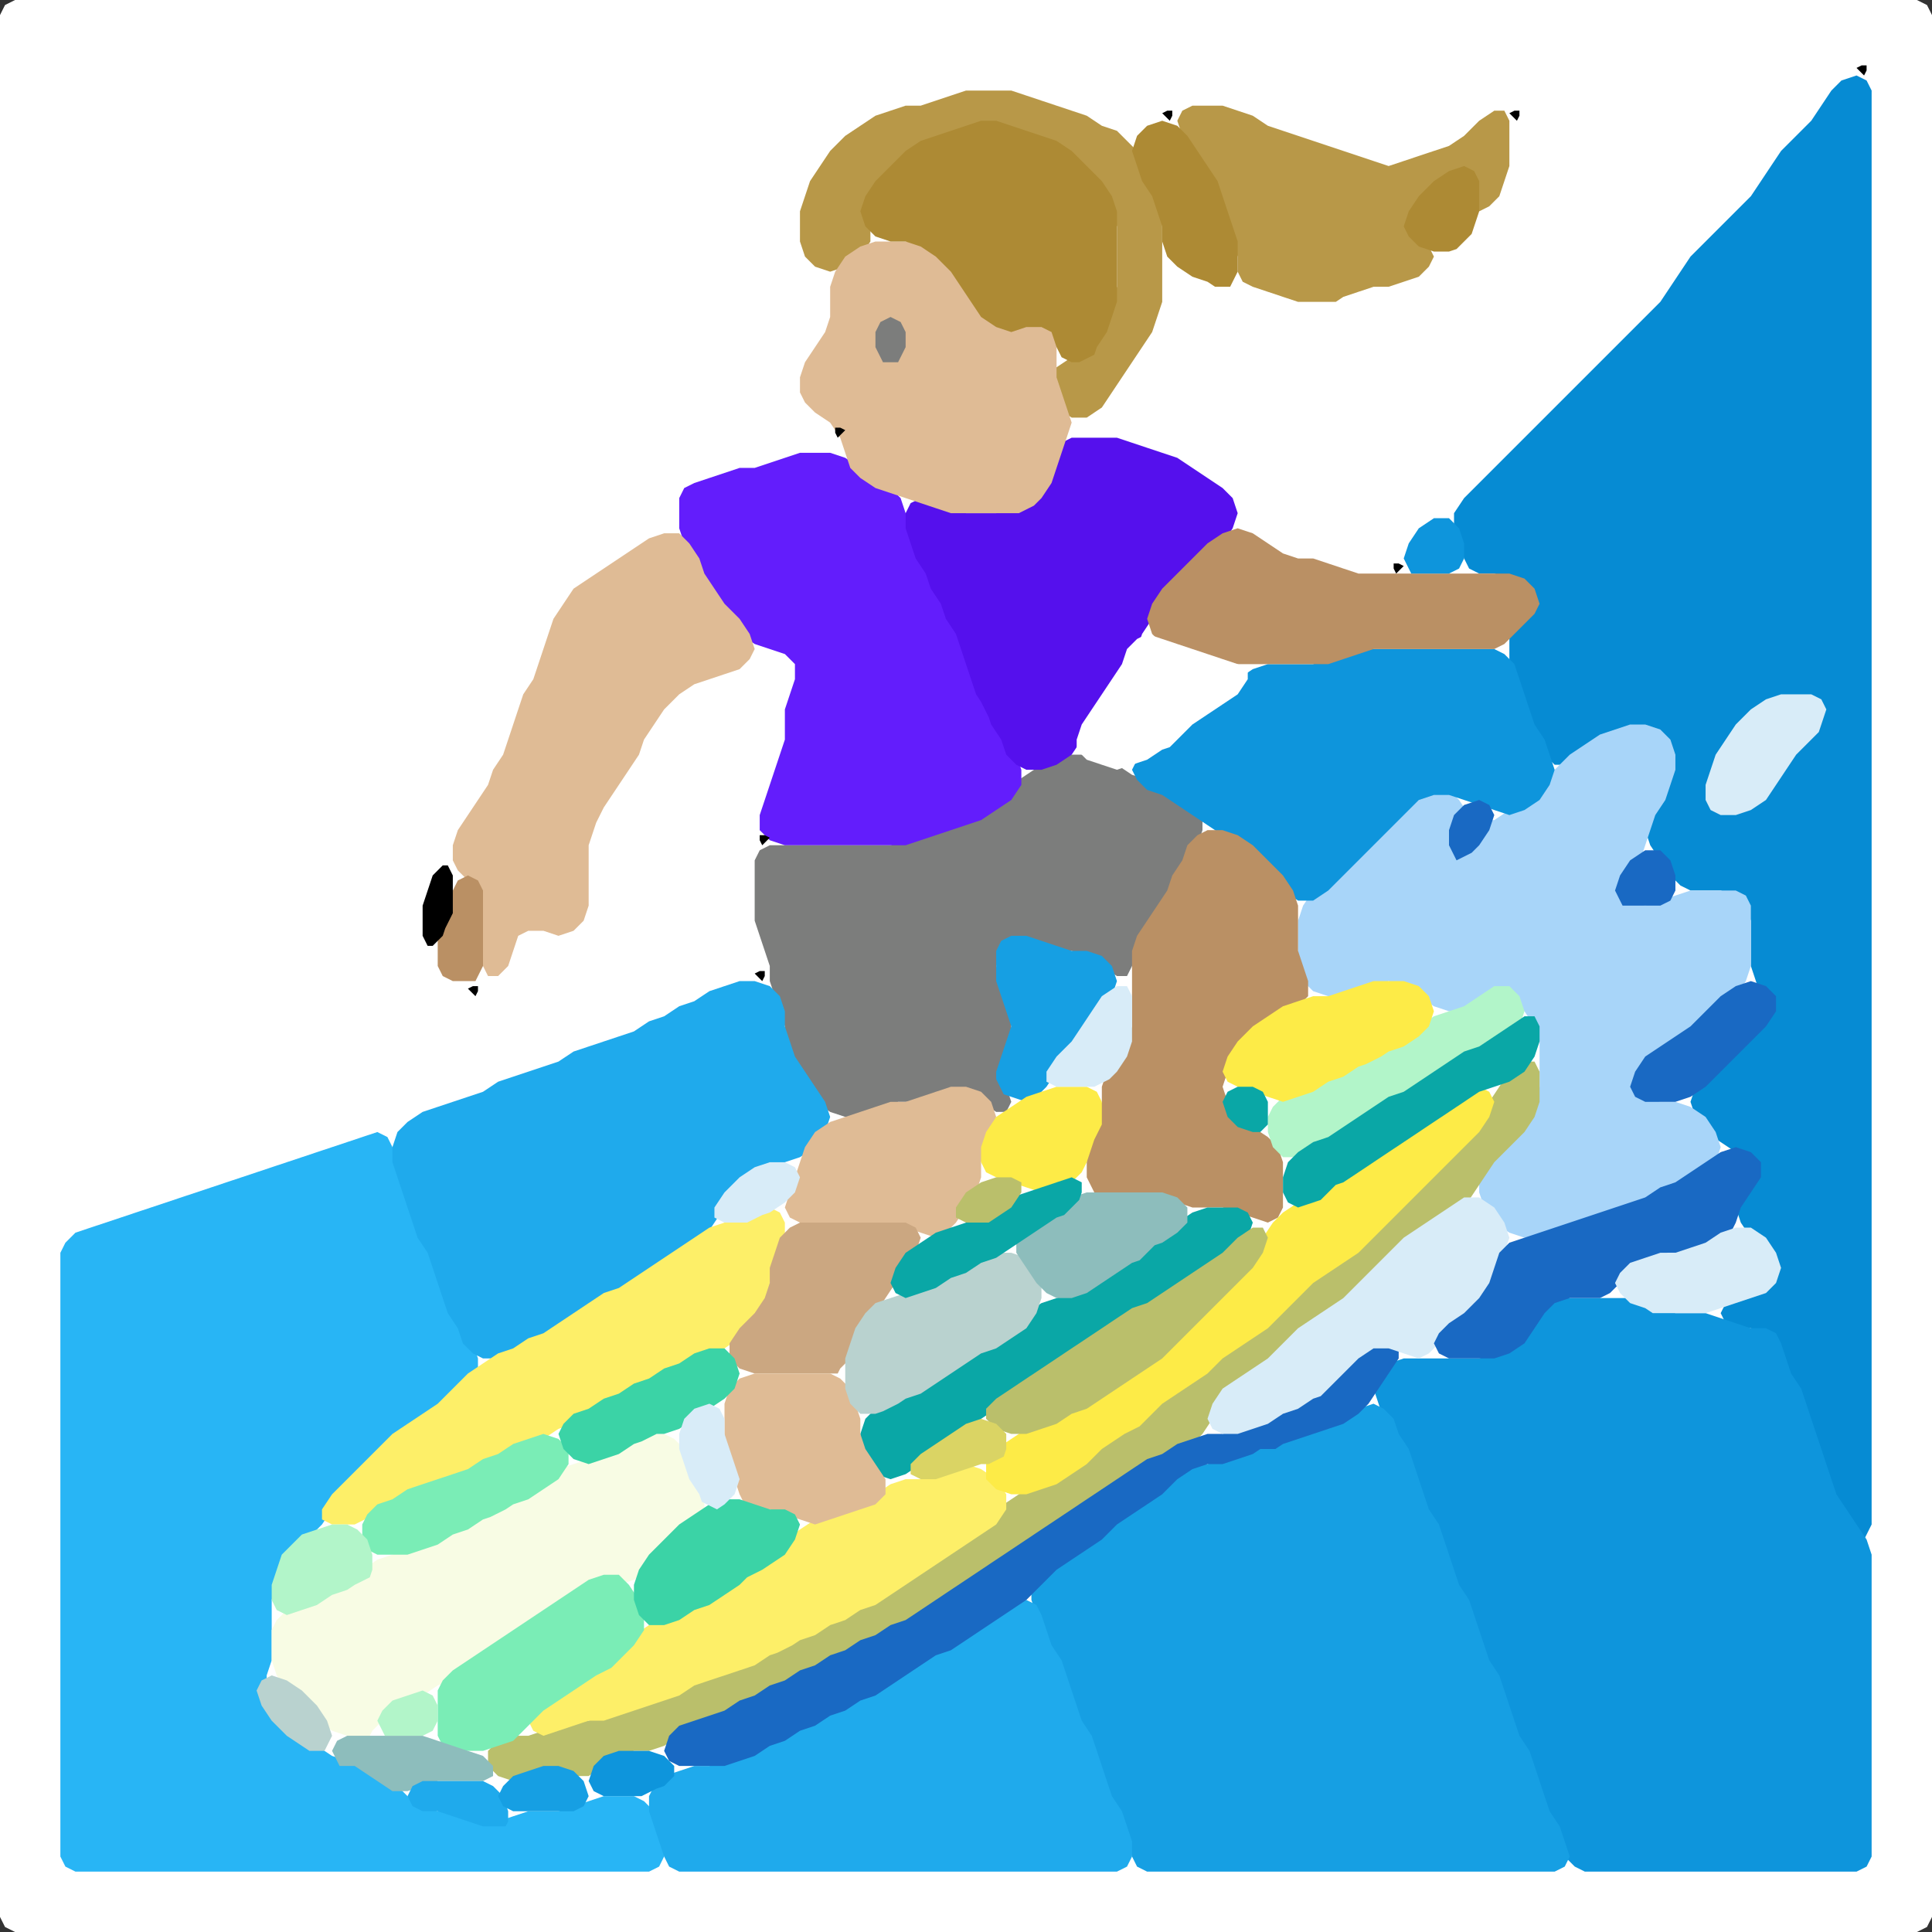 <?xml version="1.0" encoding="UTF-8" standalone="no"?>
<!DOCTYPE svg PUBLIC "-//W3C//DTD SVG 1.1//EN"
"http://www.w3.org/Graphics/SVG/1.1/DTD/svg11.dtd">
<svg width="128" height="128" xmlns="http://www.w3.org/2000/svg" version="1.1">
<rect width="100%" height="100%" fill="#333333" stroke="none"/>
<path d="M 29.5 128.0 L 30.0 128.0 L 31.0 128.0 L 32.0 128.0 L 33.0 128.0 L 34.0 128.0 L 35.0 128.0 L 36.0 128.0 L 37.0 128.0 L 38.0 128.0 L 39.0 128.0 L 40.0 128.0 L 41.0 128.0 L 42.0 128.0 L 43.0 128.0 L 44.0 128.0 L 45.0 128.0 L 46.0 128.0 L 47.0 128.0 L 48.0 128.0 L 49.0 128.0 L 50.0 128.0 L 51.0 128.0 L 52.0 128.0 L 53.0 128.0 L 54.0 128.0 L 55.0 128.0 L 56.0 128.0 L 57.0 128.0 L 58.0 128.0 L 59.0 128.0 L 60.0 128.0 L 61.0 128.0 L 62.0 128.0 L 63.0 128.0 L 64.0 128.0 L 65.0 128.0 L 66.0 128.0 L 67.0 128.0 L 68.0 128.0 L 69.0 128.0 L 70.0 128.0 L 71.0 128.0 L 72.0 128.0 L 73.0 128.0 L 74.0 128.0 L 75.0 128.0 L 76.0 128.0 L 77.0 128.0 L 78.0 128.0 L 79.0 128.0 L 80.0 128.0 L 81.0 128.0 L 82.0 128.0 L 83.0 128.0 L 84.0 128.0 L 85.0 128.0 L 86.0 128.0 L 87.0 128.0 L 88.0 128.0 L 89.0 128.0 L 90.0 128.0 L 91.0 128.0 L 92.0 128.0 L 93.0 128.0 L 94.0 128.0 L 95.0 128.0 L 96.0 128.0 L 97.0 128.0 L 98.0 128.0 L 99.0 128.0 L 100.0 128.0 L 101.0 128.0 L 102.0 128.0 L 103.0 128.0 L 104.0 128.0 L 105.0 128.0 L 106.0 128.0 L 107.0 128.0 L 108.0 128.0 L 109.0 128.0 L 110.0 128.0 L 111.0 128.0 L 112.0 128.0 L 113.0 128.0 L 114.0 128.0 L 115.0 128.0 L 116.0 128.0 L 117.0 128.0 L 118.0 128.0 L 119.0 128.0 L 120.0 128.0 L 121.0 128.0 L 122.0 128.0 L 123.0 128.0 L 124.0 128.0 L 125.0 128.0 L 126.0 128.0 L 127.0 128.0 L 127.667 127.667 L 128.0 127.0 L 128.0 126.0 L 128.0 125.0 L 128.0 124.0 L 128.0 123.0 L 128.0 122.0 L 128.0 121.0 L 128.0 120.0 L 128.0 119.0 L 128.0 118.0 L 128.0 117.0 L 128.0 116.0 L 128.0 115.0 L 128.0 114.0 L 128.0 113.0 L 128.0 112.0 L 128.0 111.0 L 128.0 110.0 L 128.0 109.0 L 128.0 108.0 L 128.0 107.0 L 128.0 106.0 L 128.0 105.0 L 128.0 104.0 L 128.0 103.0 L 128.0 102.0 L 128.0 101.0 L 128.0 100.0 L 128.0 99.0 L 128.0 98.0 L 128.0 97.0 L 128.0 96.0 L 128.0 95.0 L 128.0 94.0 L 128.0 93.0 L 128.0 92.0 L 128.0 91.0 L 128.0 90.0 L 128.0 89.0 L 128.0 88.0 L 128.0 87.0 L 128.0 86.0 L 128.0 85.0 L 128.0 84.0 L 128.0 83.0 L 128.0 82.0 L 128.0 81.0 L 128.0 80.0 L 128.0 79.0 L 128.0 78.0 L 128.0 77.0 L 128.0 76.0 L 128.0 75.0 L 128.0 74.0 L 128.0 73.0 L 128.0 72.0 L 128.0 71.0 L 128.0 70.0 L 128.0 69.0 L 128.0 68.0 L 128.0 67.0 L 128.0 66.0 L 128.0 65.0 L 128.0 64.0 L 128.0 63.0 L 128.0 62.0 L 128.0 61.0 L 128.0 60.0 L 128.0 59.0 L 128.0 58.0 L 128.0 57.0 L 128.0 56.0 L 128.0 55.0 L 128.0 54.0 L 128.0 53.0 L 128.0 52.0 L 128.0 51.0 L 128.0 50.0 L 128.0 49.0 L 128.0 48.0 L 128.0 47.0 L 128.0 46.0 L 128.0 45.0 L 128.0 44.0 L 128.0 43.0 L 128.0 42.0 L 128.0 41.0 L 128.0 40.0 L 128.0 39.0 L 128.0 38.0 L 128.0 37.0 L 128.0 36.0 L 128.0 35.0 L 128.0 34.0 L 128.0 33.0 L 128.0 32.0 L 128.0 31.0 L 128.0 30.0 L 128.0 29.0 L 128.0 28.0 L 128.0 27.0 L 128.0 26.0 L 128.0 25.0 L 128.0 24.0 L 128.0 23.0 L 128.0 22.0 L 128.0 21.0 L 128.0 20.0 L 128.0 19.0 L 128.0 18.0 L 128.0 17.0 L 128.0 16.0 L 128.0 15.0 L 128.0 14.0 L 128.0 13.0 L 128.0 12.0 L 128.0 11.0 L 128.0 10.0 L 128.0 9.0 L 128.0 8.0 L 128.0 7.0 L 128.0 6.0 L 128.0 5.0 L 128.0 4.0 L 128.0 3.0 L 128.0 2.0 L 128.0 1.0 L 127.667 0.333 L 127.0 0.0 L 126.0 0.0 L 125.0 0.0 L 124.0 0.0 L 123.0 0.0 L 122.0 0.0 L 121.0 0.0 L 120.0 0.0 L 119.0 0.0 L 118.0 0.0 L 117.0 0.0 L 116.0 0.0 L 115.0 0.0 L 114.0 0.0 L 113.0 0.0 L 112.0 0.0 L 111.0 0.0 L 110.0 0.0 L 109.0 0.0 L 108.0 0.0 L 107.0 0.0 L 106.0 0.0 L 105.0 0.0 L 104.0 0.0 L 103.0 0.0 L 102.0 0.0 L 101.0 0.0 L 100.0 0.0 L 99.0 0.0 L 98.0 0.0 L 97.0 0.0 L 96.0 0.0 L 95.0 0.0 L 94.0 0.0 L 93.0 0.0 L 92.0 0.0 L 91.0 0.0 L 90.0 0.0 L 89.0 0.0 L 88.0 0.0 L 87.0 0.0 L 86.0 0.0 L 85.0 0.0 L 84.0 0.0 L 83.0 0.0 L 82.0 0.0 L 81.0 0.0 L 80.0 0.0 L 79.0 0.0 L 78.0 0.0 L 77.0 0.0 L 76.0 0.0 L 75.0 0.0 L 74.0 0.0 L 73.0 0.0 L 72.0 0.0 L 71.0 0.0 L 70.0 0.0 L 69.0 0.0 L 68.0 0.0 L 67.0 0.0 L 66.0 0.0 L 65.0 0.0 L 64.0 0.0 L 63.0 0.0 L 62.0 0.0 L 61.0 0.0 L 60.0 0.0 L 59.0 0.0 L 58.0 0.0 L 57.0 0.0 L 56.0 0.0 L 55.0 0.0 L 54.0 0.0 L 53.0 0.0 L 52.0 0.0 L 51.0 0.0 L 50.0 0.0 L 49.0 0.0 L 48.0 0.0 L 47.0 0.0 L 46.0 0.0 L 45.0 0.0 L 44.0 0.0 L 43.0 0.0 L 42.0 0.0 L 41.0 0.0 L 40.0 0.0 L 39.0 0.0 L 38.0 0.0 L 37.0 0.0 L 36.0 0.0 L 35.0 0.0 L 34.0 0.0 L 33.0 0.0 L 32.0 0.0 L 31.0 0.0 L 30.0 0.0 L 29.0 0.0 L 28.0 0.0 L 27.0 0.0 L 26.0 0.0 L 25.0 0.0 L 24.0 0.0 L 23.0 0.0 L 22.0 0.0 L 21.0 0.0 L 20.0 0.0 L 19.0 0.0 L 18.0 0.0 L 17.0 0.0 L 16.0 0.0 L 15.0 0.0 L 14.0 0.0 L 13.0 0.0 L 12.0 0.0 L 11.0 0.0 L 10.0 0.0 L 9.0 0.0 L 8.0 0.0 L 7.0 0.0 L 6.0 0.0 L 5.0 0.0 L 4.0 0.0 L 3.0 0.0 L 2.0 0.0 L 1.0 0.0 L 0.333 0.333 L 0.0 1.0 L 0.0 2.0 L 0.0 3.0 L 0.0 4.0 L 0.0 5.0 L 0.0 6.0 L 0.0 7.0 L 0.0 8.0 L 0.0 9.0 L 0.0 10.0 L 0.0 11.0 L 0.0 12.0 L 0.0 13.0 L 0.0 14.0 L 0.0 15.0 L 0.0 16.0 L 0.0 17.0 L 0.0 18.0 L 0.0 19.0 L 0.0 20.0 L 0.0 21.0 L 0.0 22.0 L 0.0 23.0 L 0.0 24.0 L 0.0 25.0 L 0.0 26.0 L 0.0 27.0 L 0.0 28.0 L 0.0 29.0 L 0.0 30.0 L 0.0 31.0 L 0.0 32.0 L 0.0 33.0 L 0.0 34.0 L 0.0 35.0 L 0.0 36.0 L 0.0 37.0 L 0.0 38.0 L 0.0 39.0 L 0.0 40.0 L 0.0 41.0 L 0.0 42.0 L 0.0 43.0 L 0.0 44.0 L 0.0 45.0 L 0.0 46.0 L 0.0 47.0 L 0.0 48.0 L 0.0 49.0 L 0.0 50.0 L 0.0 51.0 L 0.0 52.0 L 0.0 53.0 L 0.0 54.0 L 0.0 55.0 L 0.0 56.0 L 0.0 57.0 L 0.0 58.0 L 0.0 59.0 L 0.0 60.0 L 0.0 61.0 L 0.0 62.0 L 0.0 63.0 L 0.0 64.0 L 0.0 65.0 L 0.0 66.0 L 0.0 67.0 L 0.0 68.0 L 0.0 69.0 L 0.0 70.0 L 0.0 71.0 L 0.0 72.0 L 0.0 73.0 L 0.0 74.0 L 0.0 75.0 L 0.0 76.0 L 0.0 77.0 L 0.0 78.0 L 0.0 79.0 L 0.0 80.0 L 0.0 81.0 L 0.0 82.0 L 0.0 83.0 L 0.0 84.0 L 0.0 85.0 L 0.0 86.0 L 0.0 87.0 L 0.0 88.0 L 0.0 89.0 L 0.0 90.0 L 0.0 91.0 L 0.0 92.0 L 0.0 93.0 L 0.0 94.0 L 0.0 95.0 L 0.0 96.0 L 0.0 97.0 L 0.0 98.0 L 0.0 99.0 L 0.0 100.0 L 0.0 101.0 L 0.0 102.0 L 0.0 103.0 L 0.0 104.0 L 0.0 105.0 L 0.0 106.0 L 0.0 107.0 L 0.0 108.0 L 0.0 109.0 L 0.0 110.0 L 0.0 111.0 L 0.0 112.0 L 0.0 113.0 L 0.0 114.0 L 0.0 115.0 L 0.0 116.0 L 0.0 117.0 L 0.0 118.0 L 0.0 119.0 L 0.0 120.0 L 0.0 121.0 L 0.0 122.0 L 0.0 123.0 L 0.0 124.0 L 0.0 125.0 L 0.0 126.0 L 0.0 127.0 L 0.333 127.667 L 1.0 128.0 L 2.0 128.0 L 3.0 128.0 L 4.0 128.0 L 5.0 128.0 L 6.0 128.0 L 7.0 128.0 L 8.0 128.0 L 9.0 128.0 L 10.0 128.0 L 11.0 128.0 L 12.0 128.0 L 13.0 128.0 L 14.0 128.0 L 15.0 128.0 L 16.0 128.0 L 17.0 128.0 L 18.0 128.0 L 19.0 128.0 L 20.0 128.0 L 21.0 128.0 L 22.0 128.0 L 23.0 128.0 L 24.0 128.0 L 25.0 128.0 L 26.0 128.0 L 27.0 128.0 L 28.0 128.0 L 28.5 128.0 Z" stroke="none" fill="rgb(255,255,255)" />
<path d="M 123.5 102.0 L 123.667 101.667 L 124.0 101.0 L 124.0 100.0 L 124.0 99.0 L 124.0 98.0 L 124.0 97.0 L 124.0 96.0 L 124.0 95.0 L 124.0 94.0 L 124.0 93.0 L 124.0 92.0 L 124.0 91.0 L 124.0 90.0 L 124.0 89.0 L 124.0 88.0 L 124.0 87.0 L 124.0 86.0 L 124.0 85.0 L 124.0 84.0 L 124.0 83.0 L 124.0 82.0 L 124.0 81.0 L 124.0 80.0 L 124.0 79.0 L 124.0 78.0 L 124.0 77.0 L 124.0 76.0 L 124.0 75.0 L 124.0 74.0 L 124.0 73.0 L 124.0 72.0 L 124.0 71.0 L 124.0 70.0 L 124.0 69.0 L 124.0 68.0 L 124.0 67.0 L 124.0 66.0 L 124.0 65.0 L 124.0 64.0 L 124.0 63.0 L 124.0 62.0 L 124.0 61.0 L 124.0 60.0 L 124.0 59.0 L 124.0 58.0 L 124.0 57.0 L 124.0 56.0 L 124.0 55.0 L 124.0 54.0 L 124.0 53.0 L 124.0 52.0 L 124.0 51.0 L 124.0 50.0 L 124.0 49.0 L 124.0 48.0 L 124.0 47.0 L 124.0 46.0 L 124.0 45.0 L 124.0 44.0 L 124.0 43.0 L 124.0 42.0 L 124.0 41.0 L 124.0 40.0 L 124.0 39.0 L 124.0 38.0 L 124.0 37.0 L 124.0 36.0 L 124.0 35.0 L 124.0 34.0 L 124.0 33.0 L 124.0 32.0 L 124.0 31.0 L 124.0 30.0 L 124.0 29.0 L 124.0 28.0 L 124.0 27.0 L 124.0 26.0 L 124.0 25.0 L 124.0 24.0 L 124.0 23.0 L 124.0 22.0 L 124.0 21.0 L 124.0 20.0 L 124.0 19.0 L 124.0 18.0 L 124.0 17.0 L 124.0 16.0 L 124.0 15.0 L 124.0 14.0 L 124.0 13.0 L 124.0 12.0 L 124.0 11.0 L 124.0 10.0 L 124.0 9.0 L 124.0 8.0 L 124.0 7.0 L 124.0 6.0 L 123.667 5.333 L 123.0 5.0 L 122.0 5.333 L 121.333 6.0 L 120.667 7.0 L 120.0 8.0 L 119.0 9.0 L 118.0 10.0 L 117.333 11.0 L 116.667 12.0 L 116.0 13.0 L 115.0 14.0 L 114.0 15.0 L 113.0 16.0 L 112.0 17.0 L 111.333 18.0 L 110.667 19.0 L 110.0 20.0 L 109.0 21.0 L 108.0 22.0 L 107.0 23.0 L 106.0 24.0 L 105.0 25.0 L 104.0 26.0 L 103.0 27.0 L 102.0 28.0 L 101.0 29.0 L 100.0 30.0 L 99.0 31.0 L 98.0 32.0 L 97.0 33.0 L 96.333 34.0 L 96.333 35.0 L 96.667 36.0 L 97.0 37.0 L 97.333 37.667 L 98.0 38.0 L 99.0 38.0 L 100.0 38.333 L 101.0 39.0 L 101.333 40.0 L 101.0 40.667 L 100.333 41.333 L 100.0 42.0 L 100.0 43.0 L 100.0 44.0 L 100.333 45.0 L 100.667 46.0 L 101.0 47.0 L 101.333 48.0 L 101.667 49.0 L 102.333 50.0 L 103.0 50.667 L 104.0 50.667 L 105.0 50.0 L 106.0 49.333 L 107.0 48.667 L 108.0 48.333 L 109.0 48.333 L 110.0 49.0 L 110.667 50.0 L 110.667 51.0 L 110.333 52.0 L 109.667 53.0 L 109.333 54.0 L 109.0 55.0 L 109.333 56.0 L 110.0 57.0 L 110.667 58.0 L 111.333 58.667 L 112.0 59.0 L 113.0 59.0 L 114.0 59.0 L 115.0 59.333 L 115.667 60.0 L 116.0 61.0 L 116.0 62.0 L 116.0 63.0 L 116.0 64.0 L 116.333 65.0 L 116.667 66.0 L 116.667 67.0 L 116.0 68.0 L 115.0 69.0 L 114.0 70.0 L 113.0 71.0 L 112.333 72.0 L 112.0 73.0 L 112.333 74.0 L 113.0 75.0 L 114.0 75.667 L 115.0 76.333 L 115.667 77.0 L 115.667 78.0 L 115.333 79.0 L 115.0 80.0 L 115.333 81.0 L 116.0 82.0 L 117.0 83.0 L 117.333 84.0 L 117.0 85.0 L 116.0 85.667 L 115.0 86.0 L 114.333 86.333 L 114.0 87.0 L 114.333 87.667 L 115.0 88.0 L 116.0 88.0 L 117.0 88.333 L 117.667 89.0 L 118.0 90.0 L 118.333 91.0 L 118.667 92.0 L 119.333 93.0 L 119.667 94.0 L 120.0 95.0 L 120.333 96.0 L 120.667 97.0 L 121.0 98.0 L 121.333 99.0 L 121.667 100.0 L 122.333 101.0 L 122.5 101.5 Z" stroke="none" fill="rgb(6,139,211)" />
<path d="M 24.5 124.0 L 25.0 124.0 L 26.0 124.0 L 27.0 124.0 L 28.0 124.0 L 29.0 124.0 L 30.0 124.0 L 31.0 124.0 L 32.0 124.0 L 33.0 124.0 L 34.0 124.0 L 35.0 124.0 L 36.0 124.0 L 37.0 124.0 L 38.0 124.0 L 39.0 124.0 L 40.0 124.0 L 41.0 124.0 L 42.0 124.0 L 43.0 124.0 L 43.667 123.667 L 44.0 123.0 L 44.0 122.0 L 43.667 121.0 L 43.333 120.0 L 42.667 119.333 L 42.0 119.0 L 41.0 119.0 L 40.0 119.0 L 39.0 119.333 L 38.0 119.667 L 37.0 120.0 L 36.0 120.0 L 35.0 120.0 L 34.0 120.333 L 33.0 120.667 L 32.0 120.667 L 31.0 120.333 L 30.0 120.0 L 29.0 120.0 L 28.0 119.667 L 27.0 119.0 L 26.0 118.0 L 25.0 117.333 L 24.0 117.0 L 23.0 116.667 L 22.0 116.333 L 21.0 115.667 L 20.0 115.0 L 19.0 114.0 L 18.0 113.0 L 17.667 112.0 L 17.667 111.0 L 18.0 110.0 L 18.0 109.0 L 18.0 108.0 L 18.0 107.0 L 18.0 106.0 L 18.333 105.0 L 18.667 104.0 L 19.333 103.0 L 20.0 102.333 L 20.667 101.667 L 21.333 101.0 L 22.0 100.0 L 23.0 99.0 L 24.0 98.0 L 25.0 97.0 L 26.0 96.0 L 27.0 95.0 L 28.0 94.333 L 29.0 93.667 L 30.0 93.0 L 31.0 92.0 L 31.667 91.0 L 31.667 90.0 L 31.333 89.0 L 30.667 88.0 L 30.333 87.0 L 29.667 86.0 L 29.333 85.0 L 29.0 84.0 L 28.667 83.0 L 28.333 82.0 L 27.667 81.0 L 27.333 80.0 L 27.0 79.0 L 26.667 78.0 L 26.333 77.0 L 26.0 76.0 L 25.667 75.333 L 25.0 75.0 L 24.0 75.333 L 23.0 75.667 L 22.0 76.0 L 21.0 76.333 L 20.0 76.667 L 19.0 77.0 L 18.0 77.333 L 17.0 77.667 L 16.0 78.0 L 15.0 78.333 L 14.0 78.667 L 13.0 79.0 L 12.0 79.333 L 11.0 79.667 L 10.0 80.0 L 9.0 80.333 L 8.0 80.667 L 7.0 81.0 L 6.0 81.333 L 5.0 81.667 L 4.333 82.333 L 4.0 83.0 L 4.0 84.0 L 4.0 85.0 L 4.0 86.0 L 4.0 87.0 L 4.0 88.0 L 4.0 89.0 L 4.0 90.0 L 4.0 91.0 L 4.0 92.0 L 4.0 93.0 L 4.0 94.0 L 4.0 95.0 L 4.0 96.0 L 4.0 97.0 L 4.0 98.0 L 4.0 99.0 L 4.0 100.0 L 4.0 101.0 L 4.0 102.0 L 4.0 103.0 L 4.0 104.0 L 4.0 105.0 L 4.0 106.0 L 4.0 107.0 L 4.0 108.0 L 4.0 109.0 L 4.0 110.0 L 4.0 111.0 L 4.0 112.0 L 4.0 113.0 L 4.0 114.0 L 4.0 115.0 L 4.0 116.0 L 4.0 117.0 L 4.0 118.0 L 4.0 119.0 L 4.0 120.0 L 4.0 121.0 L 4.0 122.0 L 4.0 123.0 L 4.333 123.667 L 5.0 124.0 L 6.0 124.0 L 7.0 124.0 L 8.0 124.0 L 9.0 124.0 L 10.0 124.0 L 11.0 124.0 L 12.0 124.0 L 13.0 124.0 L 14.0 124.0 L 15.0 124.0 L 16.0 124.0 L 17.0 124.0 L 18.0 124.0 L 19.0 124.0 L 20.0 124.0 L 21.0 124.0 L 22.0 124.0 L 23.0 124.0 L 23.5 124.0 Z" stroke="none" fill="rgb(40,181,245)" />
<path d="M 95.5 102.5 L 95.667 103.0 L 96.0 104.0 L 96.333 105.0 L 96.667 106.0 L 97.333 107.0 L 97.667 108.0 L 98.0 109.0 L 98.333 110.0 L 98.667 111.0 L 99.333 112.0 L 99.667 113.0 L 100.0 114.0 L 100.333 115.0 L 100.667 116.0 L 101.333 117.0 L 101.667 118.0 L 102.0 119.0 L 102.333 120.0 L 102.667 121.0 L 103.333 122.0 L 103.667 123.0 L 104.333 123.667 L 105.0 124.0 L 106.0 124.0 L 107.0 124.0 L 108.0 124.0 L 109.0 124.0 L 110.0 124.0 L 111.0 124.0 L 112.0 124.0 L 113.0 124.0 L 114.0 124.0 L 115.0 124.0 L 116.0 124.0 L 117.0 124.0 L 118.0 124.0 L 119.0 124.0 L 120.0 124.0 L 121.0 124.0 L 122.0 124.0 L 123.0 124.0 L 123.667 123.667 L 124.0 123.0 L 124.0 122.0 L 124.0 121.0 L 124.0 120.0 L 124.0 119.0 L 124.0 118.0 L 124.0 117.0 L 124.0 116.0 L 124.0 115.0 L 124.0 114.0 L 124.0 113.0 L 124.0 112.0 L 124.0 111.0 L 124.0 110.0 L 124.0 109.0 L 124.0 108.0 L 124.0 107.0 L 124.0 106.0 L 124.0 105.0 L 124.0 104.0 L 124.0 103.0 L 123.667 102.0 L 123.0 101.0 L 122.333 100.0 L 121.667 99.0 L 121.333 98.0 L 121.0 97.0 L 120.667 96.0 L 120.333 95.0 L 120.0 94.0 L 119.667 93.0 L 119.333 92.0 L 118.667 91.0 L 118.333 90.0 L 118.0 89.0 L 117.667 88.333 L 117.0 88.0 L 116.0 88.0 L 115.0 87.667 L 114.0 87.333 L 113.0 87.0 L 112.0 87.0 L 111.0 87.0 L 110.0 86.667 L 109.0 86.333 L 108.0 86.0 L 107.0 86.0 L 106.0 86.0 L 105.0 86.0 L 104.0 86.0 L 103.0 86.0 L 102.333 86.333 L 101.667 87.0 L 101.0 88.0 L 100.0 89.0 L 99.0 89.667 L 98.0 90.0 L 97.0 90.0 L 96.0 90.0 L 95.0 90.0 L 94.0 90.0 L 93.0 90.0 L 92.0 90.333 L 91.333 91.0 L 91.0 92.0 L 91.333 93.0 L 91.667 94.0 L 92.333 95.0 L 92.667 96.0 L 93.333 97.0 L 93.667 98.0 L 94.0 99.0 L 94.333 100.0 L 94.667 101.0 L 95.0 101.5 Z" stroke="none" fill="rgb(14,149,220)" />
<path d="M 95.5 124.0 L 96.0 124.0 L 97.0 124.0 L 98.0 124.0 L 99.0 124.0 L 100.0 124.0 L 101.0 124.0 L 102.0 124.0 L 103.0 124.0 L 103.667 123.667 L 104.0 123.0 L 103.667 122.0 L 103.333 121.0 L 102.667 120.0 L 102.333 119.0 L 102.0 118.0 L 101.667 117.0 L 101.333 116.0 L 100.667 115.0 L 100.333 114.0 L 100.0 113.0 L 99.667 112.0 L 99.333 111.0 L 98.667 110.0 L 98.333 109.0 L 98.0 108.0 L 97.667 107.0 L 97.333 106.0 L 96.667 105.0 L 96.333 104.0 L 96.0 103.0 L 95.667 102.0 L 95.333 101.0 L 94.667 100.0 L 94.333 99.0 L 94.0 98.0 L 93.667 97.0 L 93.333 96.0 L 92.667 95.0 L 92.333 94.0 L 91.667 93.333 L 91.0 93.0 L 90.0 93.333 L 89.0 93.667 L 88.0 94.333 L 87.0 94.667 L 86.0 95.0 L 85.0 95.333 L 84.0 95.667 L 83.0 96.0 L 82.0 96.333 L 81.0 96.667 L 80.0 97.0 L 79.0 97.0 L 78.0 97.333 L 77.0 98.0 L 76.0 99.0 L 75.0 99.667 L 74.0 100.333 L 73.0 101.0 L 72.0 102.0 L 71.0 102.667 L 70.0 103.333 L 69.0 104.0 L 68.333 105.0 L 68.333 106.0 L 68.667 107.0 L 69.0 108.0 L 69.333 109.0 L 69.667 110.0 L 70.333 111.0 L 70.667 112.0 L 71.0 113.0 L 71.333 114.0 L 71.667 115.0 L 72.333 116.0 L 72.667 117.0 L 73.0 118.0 L 73.333 119.0 L 73.667 120.0 L 74.333 121.0 L 74.667 122.0 L 75.0 123.0 L 75.333 123.667 L 76.0 124.0 L 77.0 124.0 L 78.0 124.0 L 79.0 124.0 L 80.0 124.0 L 81.0 124.0 L 82.0 124.0 L 83.0 124.0 L 84.0 124.0 L 85.0 124.0 L 86.0 124.0 L 87.0 124.0 L 88.0 124.0 L 89.0 124.0 L 90.0 124.0 L 91.0 124.0 L 92.0 124.0 L 93.0 124.0 L 94.0 124.0 L 94.5 124.0 Z" stroke="none" fill="rgb(22,159,227)" />
<path d="M 105.5 81.0 L 106.0 80.667 L 107.0 80.333 L 108.0 80.0 L 109.0 79.667 L 110.0 79.333 L 111.0 78.667 L 112.0 78.333 L 113.0 77.667 L 113.667 77.0 L 114.0 76.0 L 113.667 75.0 L 113.0 74.0 L 112.0 73.333 L 111.0 73.0 L 110.0 73.0 L 109.0 72.667 L 108.667 72.0 L 109.0 71.0 L 110.0 70.0 L 111.0 69.333 L 112.0 68.667 L 113.0 68.0 L 114.0 67.0 L 115.0 66.0 L 115.667 65.0 L 116.0 64.0 L 116.0 63.0 L 116.0 62.0 L 116.0 61.0 L 116.0 60.0 L 115.667 59.333 L 115.0 59.0 L 114.0 59.0 L 113.0 59.0 L 112.0 59.0 L 111.0 59.333 L 110.0 59.667 L 109.0 60.0 L 108.0 59.667 L 107.667 59.0 L 108.0 58.0 L 108.667 57.0 L 109.0 56.0 L 109.333 55.0 L 109.667 54.0 L 110.333 53.0 L 110.667 52.0 L 111.0 51.0 L 111.0 50.0 L 110.667 49.0 L 110.0 48.333 L 109.0 48.0 L 108.0 48.0 L 107.0 48.333 L 106.0 48.667 L 105.0 49.333 L 104.0 50.0 L 103.0 51.0 L 102.0 52.0 L 101.0 53.0 L 100.0 53.667 L 99.0 54.333 L 98.0 54.333 L 97.333 54.0 L 96.667 53.0 L 96.0 52.333 L 95.0 52.0 L 94.0 52.333 L 93.0 53.0 L 92.0 54.0 L 91.0 55.0 L 90.0 56.0 L 89.0 57.0 L 88.0 58.0 L 87.0 59.0 L 86.333 60.0 L 86.0 61.0 L 86.0 62.0 L 86.0 63.0 L 86.0 64.0 L 86.333 65.0 L 87.0 65.667 L 88.0 66.0 L 89.0 66.0 L 90.0 65.667 L 91.0 65.333 L 92.0 65.0 L 93.0 65.333 L 94.0 66.0 L 95.0 66.667 L 96.0 67.0 L 97.0 67.0 L 98.0 66.667 L 99.0 66.333 L 100.0 66.333 L 101.0 67.0 L 101.667 68.0 L 102.0 69.0 L 102.0 70.0 L 102.0 71.0 L 102.0 72.0 L 101.667 73.0 L 101.0 74.0 L 100.0 75.0 L 99.0 76.0 L 98.333 77.0 L 98.0 78.0 L 98.0 79.0 L 98.333 80.0 L 99.0 81.0 L 100.0 81.667 L 101.0 82.0 L 102.0 82.0 L 103.0 81.667 L 104.0 81.333 L 104.5 81.0 Z" stroke="none" fill="rgb(168,213,249)" />
<path d="M 59.5 73.0 L 60.0 73.0 L 61.0 73.0 L 62.0 72.667 L 63.0 72.333 L 64.0 72.333 L 65.0 73.0 L 66.0 73.667 L 66.667 73.667 L 67.0 73.0 L 66.667 72.0 L 66.667 71.0 L 66.667 70.0 L 67.0 69.0 L 67.0 68.0 L 67.0 67.0 L 66.667 66.0 L 66.333 65.0 L 66.0 64.0 L 66.333 63.0 L 67.0 62.333 L 68.0 62.333 L 69.0 62.667 L 70.0 63.0 L 71.0 63.0 L 72.0 63.333 L 73.0 64.0 L 74.0 64.667 L 74.667 64.667 L 75.0 64.0 L 75.333 63.0 L 76.0 62.0 L 76.667 61.0 L 77.333 60.0 L 77.667 59.0 L 78.333 58.0 L 78.667 57.0 L 79.333 56.0 L 79.667 55.0 L 79.667 54.0 L 79.0 53.333 L 78.0 52.667 L 77.0 52.333 L 76.0 51.667 L 75.0 51.333 L 74.0 50.667 L 73.0 50.333 L 72.0 50.0 L 71.0 50.0 L 70.0 50.333 L 69.0 50.667 L 68.0 51.333 L 67.0 52.0 L 66.0 53.0 L 65.0 53.667 L 64.0 54.333 L 63.0 54.667 L 62.0 55.0 L 61.0 55.333 L 60.0 55.667 L 59.0 56.0 L 58.0 56.0 L 57.0 56.0 L 56.0 56.0 L 55.0 56.0 L 54.0 56.0 L 53.0 56.0 L 52.0 56.0 L 51.0 56.0 L 50.333 56.333 L 50.0 57.0 L 50.0 58.0 L 50.0 59.0 L 50.0 60.0 L 50.0 61.0 L 50.333 62.0 L 50.667 63.0 L 51.0 64.0 L 51.0 65.0 L 51.333 66.0 L 51.667 67.0 L 52.0 68.0 L 52.0 69.0 L 52.333 70.0 L 52.667 71.0 L 53.333 72.0 L 54.0 73.0 L 55.0 73.667 L 56.0 74.0 L 57.0 74.0 L 58.0 73.667 L 58.5 73.5 Z" stroke="none" fill="rgb(124,125,124)" />
<path d="M 33.5 90.0 L 34.0 89.667 L 35.0 89.333 L 36.0 88.667 L 37.0 88.333 L 38.0 87.667 L 39.0 87.0 L 40.0 86.333 L 41.0 85.667 L 42.0 85.333 L 43.0 84.667 L 44.0 84.0 L 45.0 83.333 L 46.0 82.667 L 46.667 82.0 L 47.333 81.0 L 48.0 80.0 L 49.0 79.0 L 50.0 78.0 L 51.0 77.333 L 52.0 77.0 L 53.0 76.667 L 54.0 76.0 L 54.667 75.0 L 55.0 74.0 L 54.667 73.0 L 54.0 72.0 L 53.333 71.0 L 52.667 70.0 L 52.333 69.0 L 52.0 68.0 L 52.0 67.0 L 51.667 66.0 L 51.0 65.333 L 50.0 65.0 L 49.0 65.0 L 48.0 65.333 L 47.0 65.667 L 46.0 66.333 L 45.0 66.667 L 44.0 67.333 L 43.0 67.667 L 42.0 68.333 L 41.0 68.667 L 40.0 69.0 L 39.0 69.333 L 38.0 69.667 L 37.0 70.333 L 36.0 70.667 L 35.0 71.0 L 34.0 71.333 L 33.0 71.667 L 32.0 72.333 L 31.0 72.667 L 30.0 73.0 L 29.0 73.333 L 28.0 73.667 L 27.0 74.333 L 26.333 75.0 L 26.0 76.0 L 26.0 77.0 L 26.333 78.0 L 26.667 79.0 L 27.0 80.0 L 27.333 81.0 L 27.667 82.0 L 28.333 83.0 L 28.667 84.0 L 29.0 85.0 L 29.333 86.0 L 29.667 87.0 L 30.333 88.0 L 30.667 89.0 L 31.333 89.667 L 32.0 90.0 L 32.5 90.0 Z" stroke="none" fill="rgb(31,170,236)" />
<path d="M 57.5 56.0 L 58.0 56.0 L 59.0 56.0 L 60.0 56.0 L 61.0 55.667 L 62.0 55.333 L 63.0 55.0 L 64.0 54.667 L 65.0 54.333 L 66.0 53.667 L 67.0 53.0 L 67.667 52.0 L 67.667 51.0 L 67.333 50.0 L 66.667 49.0 L 66.333 48.0 L 65.667 47.0 L 65.333 46.0 L 64.667 45.0 L 64.333 44.0 L 64.0 43.0 L 63.667 42.0 L 63.333 41.0 L 62.667 40.0 L 62.333 39.0 L 61.667 38.0 L 61.333 37.0 L 60.667 36.0 L 60.333 35.0 L 60.0 34.0 L 59.667 33.0 L 59.0 32.333 L 58.0 31.667 L 57.0 31.0 L 56.0 30.333 L 55.0 30.0 L 54.0 30.0 L 53.0 30.0 L 52.0 30.333 L 51.0 30.667 L 50.0 31.0 L 49.0 31.0 L 48.0 31.333 L 47.0 31.667 L 46.0 32.0 L 45.333 32.333 L 45.0 33.0 L 45.0 34.0 L 45.0 35.0 L 45.333 36.0 L 45.667 37.0 L 46.333 38.0 L 46.667 39.0 L 47.333 40.0 L 48.0 41.0 L 49.0 42.0 L 50.0 42.667 L 51.0 43.0 L 52.0 43.333 L 52.667 44.0 L 52.667 45.0 L 52.333 46.0 L 52.0 47.0 L 52.0 48.0 L 52.0 49.0 L 51.667 50.0 L 51.333 51.0 L 51.0 52.0 L 50.667 53.0 L 50.333 54.0 L 50.333 55.0 L 51.0 55.667 L 52.0 56.0 L 53.0 56.0 L 54.0 56.0 L 55.0 56.0 L 56.0 56.0 L 56.5 56.0 Z" stroke="none" fill="rgb(99,29,252)" />
<path d="M 48.5 124.0 L 49.0 124.0 L 50.0 124.0 L 51.0 124.0 L 52.0 124.0 L 53.0 124.0 L 54.0 124.0 L 55.0 124.0 L 56.0 124.0 L 57.0 124.0 L 58.0 124.0 L 59.0 124.0 L 60.0 124.0 L 61.0 124.0 L 62.0 124.0 L 63.0 124.0 L 64.0 124.0 L 65.0 124.0 L 66.0 124.0 L 67.0 124.0 L 68.0 124.0 L 69.0 124.0 L 70.0 124.0 L 71.0 124.0 L 72.0 124.0 L 73.0 124.0 L 74.0 124.0 L 74.667 123.667 L 75.0 123.0 L 75.0 122.0 L 74.667 121.0 L 74.333 120.0 L 73.667 119.0 L 73.333 118.0 L 73.0 117.0 L 72.667 116.0 L 72.333 115.0 L 71.667 114.0 L 71.333 113.0 L 71.0 112.0 L 70.667 111.0 L 70.333 110.0 L 69.667 109.0 L 69.333 108.0 L 69.0 107.0 L 68.667 106.333 L 68.0 106.0 L 67.0 106.333 L 66.0 106.667 L 65.0 107.333 L 64.0 108.0 L 63.0 108.667 L 62.0 109.333 L 61.0 109.667 L 60.0 110.333 L 59.0 111.0 L 58.0 111.667 L 57.0 112.333 L 56.0 112.667 L 55.0 113.333 L 54.0 113.667 L 53.0 114.333 L 52.0 114.667 L 51.0 115.333 L 50.0 115.667 L 49.0 116.333 L 48.0 116.667 L 47.0 117.0 L 46.0 117.0 L 45.0 117.333 L 44.0 117.667 L 43.333 118.333 L 43.0 119.0 L 43.0 120.0 L 43.333 121.0 L 43.667 122.0 L 44.0 123.0 L 44.333 123.667 L 45.0 124.0 L 46.0 124.0 L 47.0 124.0 L 47.5 124.0 Z" stroke="none" fill="rgb(31,170,236)" />
<path d="M 72.5 99.5 L 73.0 99.333 L 74.0 98.667 L 75.0 98.0 L 76.0 97.333 L 77.0 96.667 L 78.0 96.333 L 79.0 95.667 L 79.667 95.0 L 80.333 94.0 L 81.0 93.0 L 82.0 92.0 L 83.0 91.333 L 84.0 90.667 L 85.0 90.0 L 86.0 89.0 L 87.0 88.0 L 88.0 87.333 L 89.0 86.667 L 90.0 86.0 L 91.0 85.0 L 92.0 84.0 L 93.0 83.0 L 94.0 82.0 L 95.0 81.333 L 96.0 80.667 L 97.0 80.0 L 97.667 79.0 L 98.333 78.0 L 99.0 77.0 L 100.0 76.0 L 101.0 75.0 L 101.667 74.0 L 102.0 73.0 L 102.0 72.0 L 102.0 71.0 L 101.667 70.333 L 101.0 70.333 L 100.0 71.0 L 99.333 72.0 L 98.667 73.0 L 98.0 74.0 L 97.0 75.0 L 96.0 76.0 L 95.0 77.0 L 94.0 78.0 L 93.0 79.0 L 92.0 80.0 L 91.0 81.0 L 90.0 82.0 L 89.0 83.0 L 88.0 83.667 L 87.0 84.333 L 86.0 85.0 L 85.0 86.0 L 84.0 87.0 L 83.0 88.0 L 82.0 88.667 L 81.0 89.333 L 80.0 90.0 L 79.0 91.0 L 78.0 91.667 L 77.0 92.333 L 76.0 93.0 L 75.0 94.0 L 74.0 94.667 L 73.0 95.333 L 72.0 96.0 L 71.0 97.0 L 70.0 97.667 L 69.0 98.333 L 68.0 98.667 L 67.0 99.333 L 66.0 100.0 L 65.0 101.0 L 64.0 101.667 L 63.0 102.333 L 62.0 103.0 L 61.0 103.667 L 60.0 104.333 L 59.0 105.0 L 58.0 105.667 L 57.0 106.333 L 56.0 106.667 L 55.0 107.333 L 54.0 107.667 L 53.0 108.333 L 52.0 108.667 L 51.0 109.333 L 50.0 109.667 L 49.0 110.333 L 48.0 110.667 L 47.0 111.0 L 46.0 111.333 L 45.0 111.667 L 44.0 112.333 L 43.0 112.667 L 42.0 113.0 L 41.0 113.333 L 40.0 113.667 L 39.0 114.0 L 38.0 114.0 L 37.0 114.333 L 36.0 114.667 L 35.0 115.0 L 34.0 115.0 L 33.0 115.333 L 32.333 116.0 L 32.333 117.0 L 33.0 117.667 L 34.0 118.0 L 35.0 117.667 L 36.0 117.333 L 37.0 117.333 L 38.0 117.667 L 39.0 117.667 L 40.0 117.0 L 41.0 116.333 L 42.0 116.0 L 43.0 116.0 L 44.0 115.667 L 45.0 115.0 L 46.0 114.333 L 47.0 114.0 L 48.0 113.667 L 49.0 113.333 L 50.0 112.667 L 51.0 112.333 L 52.0 111.667 L 53.0 111.333 L 54.0 110.667 L 55.0 110.333 L 56.0 109.667 L 57.0 109.333 L 58.0 108.667 L 59.0 108.333 L 60.0 107.667 L 61.0 107.333 L 62.0 106.667 L 63.0 106.0 L 64.0 105.333 L 65.0 104.667 L 66.0 104.0 L 67.0 103.333 L 68.0 102.667 L 69.0 102.0 L 70.0 101.333 L 71.0 100.667 L 71.5 100.5 Z" stroke="none" fill="rgb(186,191,107)" />
<path d="M 84.5 58.5 L 85.0 59.0 L 86.0 59.667 L 87.0 59.667 L 88.0 59.0 L 89.0 58.0 L 90.0 57.0 L 91.0 56.0 L 92.0 55.0 L 93.0 54.0 L 94.0 53.0 L 95.0 52.667 L 96.0 52.667 L 97.0 53.0 L 98.0 53.333 L 99.0 53.667 L 100.0 54.0 L 101.0 53.667 L 102.0 53.0 L 102.667 52.0 L 103.0 51.0 L 102.667 50.0 L 102.333 49.0 L 101.667 48.0 L 101.333 47.0 L 101.0 46.0 L 100.667 45.0 L 100.333 44.0 L 99.667 43.333 L 99.0 43.0 L 98.0 43.0 L 97.0 43.0 L 96.0 43.0 L 95.0 43.0 L 94.0 43.0 L 93.0 43.0 L 92.0 43.0 L 91.0 43.0 L 90.0 43.0 L 89.0 43.333 L 88.0 43.667 L 87.0 44.0 L 86.0 44.0 L 85.0 44.0 L 84.0 44.0 L 83.0 44.333 L 82.0 45.0 L 81.0 46.0 L 80.0 46.667 L 79.0 47.333 L 78.0 48.0 L 77.0 49.0 L 76.0 49.667 L 75.333 50.333 L 75.0 51.0 L 75.333 51.667 L 76.0 52.333 L 77.0 52.667 L 78.0 53.333 L 79.0 54.0 L 80.0 54.667 L 81.0 55.333 L 82.0 56.0 L 83.0 57.0 L 83.5 57.5 Z" stroke="none" fill="rgb(14,149,220)" />
<path d="M 64.5 8.5 L 65.0 8.333 L 66.0 8.333 L 67.0 8.667 L 68.0 9.0 L 69.0 9.333 L 70.0 10.0 L 71.0 11.0 L 72.0 12.0 L 73.0 13.0 L 73.667 14.0 L 74.0 15.0 L 74.0 16.0 L 74.0 17.0 L 74.0 18.0 L 74.0 19.0 L 73.667 20.0 L 73.333 21.0 L 72.667 22.0 L 72.0 23.0 L 71.0 23.667 L 70.0 24.333 L 69.333 25.0 L 69.333 26.0 L 70.0 27.0 L 71.0 27.667 L 72.0 27.667 L 73.0 27.0 L 73.667 26.0 L 74.333 25.0 L 75.0 24.0 L 75.667 23.0 L 76.333 22.0 L 76.667 21.0 L 77.0 20.0 L 77.0 19.0 L 77.0 18.0 L 77.0 17.0 L 77.0 16.0 L 77.0 15.0 L 77.0 14.0 L 76.667 13.0 L 76.333 12.0 L 75.667 11.0 L 75.333 10.0 L 74.667 9.333 L 74.0 8.667 L 73.0 8.333 L 72.0 7.667 L 71.0 7.333 L 70.0 7.0 L 69.0 6.667 L 68.0 6.333 L 67.0 6.0 L 66.0 6.0 L 65.0 6.0 L 64.0 6.0 L 63.0 6.333 L 62.0 6.667 L 61.0 7.0 L 60.0 7.0 L 59.0 7.333 L 58.0 7.667 L 57.0 8.333 L 56.0 9.0 L 55.0 10.0 L 54.333 11.0 L 53.667 12.0 L 53.333 13.0 L 53.0 14.0 L 53.0 15.0 L 53.0 16.0 L 53.333 17.0 L 54.0 17.667 L 55.0 18.0 L 56.0 17.667 L 57.0 17.0 L 57.667 16.0 L 57.667 15.0 L 57.667 14.0 L 58.0 13.0 L 59.0 12.0 L 60.0 11.0 L 61.0 10.0 L 62.0 9.333 L 63.0 9.0 L 63.5 9.0 Z" stroke="none" fill="rgb(184,152,72)" />
<path d="M 65.5 47.5 L 65.667 48.0 L 66.333 49.0 L 66.667 50.0 L 67.333 50.667 L 68.0 51.0 L 69.0 51.0 L 70.0 50.667 L 71.0 50.0 L 71.667 49.0 L 72.333 48.0 L 73.0 47.0 L 73.667 46.0 L 74.333 45.0 L 74.667 44.0 L 75.333 43.0 L 75.667 42.0 L 76.333 41.0 L 77.0 40.0 L 78.0 39.0 L 79.0 38.0 L 80.0 37.0 L 81.0 36.0 L 81.667 35.0 L 82.0 34.0 L 81.667 33.0 L 81.0 32.333 L 80.0 31.667 L 79.0 31.0 L 78.0 30.333 L 77.0 30.0 L 76.0 29.667 L 75.0 29.333 L 74.0 29.0 L 73.0 29.0 L 72.0 29.0 L 71.0 29.0 L 70.333 29.333 L 70.0 30.0 L 69.667 31.0 L 69.0 32.0 L 68.0 33.0 L 67.0 33.667 L 66.0 34.0 L 65.0 34.0 L 64.0 34.0 L 63.0 33.667 L 62.0 33.333 L 61.0 33.0 L 60.333 33.333 L 60.0 34.0 L 60.0 35.0 L 60.333 36.0 L 60.667 37.0 L 61.333 38.0 L 61.667 39.0 L 62.333 40.0 L 62.667 41.0 L 63.333 42.0 L 63.667 43.0 L 64.0 44.0 L 64.333 45.0 L 64.667 46.0 L 65.0 46.5 Z" stroke="none" fill="rgb(85,16,237)" />
<path d="M 24.5 115.0 L 24.667 114.667 L 25.333 114.0 L 26.0 113.333 L 27.0 112.667 L 28.0 112.333 L 29.0 111.667 L 30.0 111.333 L 31.0 110.667 L 32.0 110.0 L 33.0 109.333 L 34.0 108.667 L 35.0 108.0 L 36.0 107.333 L 37.0 106.667 L 38.0 106.0 L 39.0 105.333 L 40.0 105.0 L 41.0 105.0 L 42.0 104.667 L 43.0 104.0 L 44.0 103.0 L 45.0 102.0 L 46.0 101.0 L 46.667 100.0 L 46.667 99.0 L 46.333 98.0 L 45.667 97.0 L 45.333 96.0 L 44.667 95.333 L 44.0 95.0 L 43.0 95.0 L 42.0 95.333 L 41.0 95.667 L 40.0 96.333 L 39.0 96.667 L 38.0 97.0 L 37.0 97.333 L 36.0 98.0 L 35.0 98.667 L 34.0 99.333 L 33.0 99.667 L 32.0 100.333 L 31.0 100.667 L 30.0 101.333 L 29.0 101.667 L 28.0 102.333 L 27.0 102.667 L 26.0 103.0 L 25.0 103.333 L 24.0 104.0 L 23.0 104.667 L 22.0 105.333 L 21.0 105.667 L 20.0 106.333 L 19.0 106.667 L 18.333 107.333 L 18.0 108.0 L 18.0 109.0 L 18.0 110.0 L 18.333 111.0 L 19.0 112.0 L 20.0 113.0 L 21.0 114.0 L 22.0 114.667 L 23.0 115.0 L 23.5 115.0 Z" stroke="none" fill="rgb(248,252,228)" />
<path d="M 40.0 53.5 L 40.333 53.0 L 41.0 52.0 L 41.667 51.0 L 42.333 50.0 L 42.667 49.0 L 43.333 48.0 L 44.0 47.0 L 45.0 46.0 L 46.0 45.333 L 47.0 45.0 L 48.0 44.667 L 49.0 44.333 L 49.667 43.667 L 50.0 43.0 L 49.667 42.0 L 49.0 41.0 L 48.0 40.0 L 47.333 39.0 L 46.667 38.0 L 46.333 37.0 L 45.667 36.0 L 45.0 35.333 L 44.0 35.333 L 43.0 35.667 L 42.0 36.333 L 41.0 37.0 L 40.0 37.667 L 39.0 38.333 L 38.0 39.0 L 37.333 40.0 L 36.667 41.0 L 36.333 42.0 L 36.0 43.0 L 35.667 44.0 L 35.333 45.0 L 34.667 46.0 L 34.333 47.0 L 34.0 48.0 L 33.667 49.0 L 33.333 50.0 L 32.667 51.0 L 32.333 52.0 L 31.667 53.0 L 31.0 54.0 L 30.333 55.0 L 30.0 56.0 L 30.0 57.0 L 30.333 57.667 L 31.0 58.333 L 31.667 59.0 L 32.0 60.0 L 32.0 61.0 L 32.0 62.0 L 32.0 63.0 L 32.0 64.0 L 32.333 64.667 L 33.0 64.667 L 33.667 64.0 L 34.0 63.0 L 34.333 62.0 L 35.0 61.667 L 36.0 61.667 L 37.0 62.0 L 38.0 61.667 L 38.667 61.0 L 39.0 60.0 L 39.0 59.0 L 39.0 58.0 L 39.0 57.0 L 39.0 56.0 L 39.333 55.0 L 39.5 54.5 Z" stroke="none" fill="rgb(223,187,149)" />
<path d="M 73.5 79.0 L 74.0 79.0 L 75.0 79.0 L 76.0 79.0 L 77.0 79.333 L 78.0 79.667 L 79.0 80.0 L 80.0 80.0 L 81.0 80.0 L 82.0 80.333 L 83.0 80.667 L 84.0 81.0 L 84.667 80.667 L 85.0 80.0 L 85.0 79.0 L 85.0 78.0 L 85.0 77.0 L 84.667 76.0 L 84.0 75.333 L 83.0 74.667 L 82.0 74.0 L 81.333 73.0 L 81.0 72.0 L 81.333 71.0 L 82.0 70.0 L 83.0 69.0 L 84.0 68.0 L 85.0 67.333 L 86.0 66.667 L 86.667 66.0 L 86.667 65.0 L 86.333 64.0 L 86.0 63.0 L 86.0 62.0 L 86.0 61.0 L 86.0 60.0 L 85.667 59.0 L 85.0 58.0 L 84.0 57.0 L 83.0 56.0 L 82.0 55.333 L 81.0 55.0 L 80.0 55.0 L 79.333 55.333 L 78.667 56.0 L 78.333 57.0 L 77.667 58.0 L 77.333 59.0 L 76.667 60.0 L 76.0 61.0 L 75.333 62.0 L 75.0 63.0 L 75.0 64.0 L 75.0 65.0 L 75.0 66.0 L 75.0 67.0 L 75.0 68.0 L 74.667 69.0 L 74.0 70.0 L 73.333 71.0 L 73.0 72.0 L 73.0 73.0 L 72.667 74.0 L 72.333 75.0 L 72.0 76.0 L 72.0 77.0 L 72.0 78.0 L 72.333 78.667 L 72.5 79.0 Z" stroke="none" fill="rgb(186,144,100)" />
<path d="M 68.5 33.5 L 69.0 33.0 L 69.667 32.0 L 70.0 31.0 L 70.333 30.0 L 70.667 29.0 L 71.0 28.0 L 70.667 27.0 L 70.333 26.0 L 70.0 25.0 L 70.0 24.0 L 70.0 23.0 L 70.0 22.0 L 69.667 21.333 L 69.0 21.0 L 68.0 21.333 L 67.0 21.333 L 66.0 21.0 L 65.0 20.0 L 64.333 19.0 L 63.667 18.0 L 63.0 17.0 L 62.0 16.333 L 61.0 16.0 L 60.0 16.0 L 59.0 16.0 L 58.0 16.0 L 57.0 16.333 L 56.0 17.0 L 55.333 18.0 L 55.0 19.0 L 55.0 20.0 L 55.0 21.0 L 54.667 22.0 L 54.0 23.0 L 53.333 24.0 L 53.0 25.0 L 53.0 26.0 L 53.333 26.667 L 54.0 27.333 L 55.0 28.0 L 55.667 29.0 L 56.0 30.0 L 56.333 31.0 L 57.0 31.667 L 58.0 32.333 L 59.0 32.667 L 60.0 33.0 L 61.0 33.333 L 62.0 33.667 L 63.0 34.0 L 64.0 34.0 L 65.0 34.0 L 66.0 34.0 L 67.0 34.0 L 67.5 34.0 Z" stroke="none" fill="rgb(223,187,149)" />
<path d="M 88.5 20.0 L 89.0 19.667 L 90.0 19.333 L 91.0 19.0 L 92.0 19.0 L 93.0 18.667 L 94.0 18.333 L 94.667 17.667 L 95.0 17.0 L 94.667 16.333 L 94.0 15.667 L 93.667 15.0 L 94.0 14.0 L 95.0 13.0 L 96.0 12.667 L 96.667 13.0 L 97.333 13.667 L 98.0 14.0 L 98.667 13.667 L 99.333 13.0 L 99.667 12.0 L 100.0 11.0 L 100.0 10.0 L 100.0 9.0 L 100.0 8.0 L 99.667 7.333 L 99.0 7.333 L 98.0 8.0 L 97.0 9.0 L 96.0 9.667 L 95.0 10.0 L 94.0 10.333 L 93.0 10.667 L 92.0 11.0 L 91.0 10.667 L 90.0 10.333 L 89.0 10.0 L 88.0 9.667 L 87.0 9.333 L 86.0 9.0 L 85.0 8.667 L 84.0 8.333 L 83.0 7.667 L 82.0 7.333 L 81.0 7.0 L 80.0 7.0 L 79.0 7.0 L 78.333 7.333 L 78.0 8.0 L 78.333 9.0 L 78.667 10.0 L 79.333 11.0 L 80.0 12.0 L 80.667 13.0 L 81.0 14.0 L 81.333 15.0 L 81.667 16.0 L 82.0 17.0 L 82.0 18.0 L 82.333 18.667 L 83.0 19.0 L 84.0 19.333 L 85.0 19.667 L 86.0 20.0 L 87.0 20.0 L 87.5 20.0 Z" stroke="none" fill="rgb(184,152,72)" />
<path d="M 24.5 100.5 L 25.0 100.333 L 26.0 99.667 L 27.0 99.333 L 28.0 98.667 L 29.0 98.333 L 30.0 98.0 L 31.0 97.667 L 32.0 97.333 L 33.0 96.667 L 34.0 96.333 L 35.0 95.667 L 36.0 95.333 L 37.0 94.667 L 38.0 94.333 L 39.0 93.667 L 40.0 93.333 L 41.0 92.667 L 42.0 92.333 L 43.0 91.667 L 44.0 91.333 L 45.0 90.667 L 46.0 90.333 L 47.0 89.667 L 48.0 89.333 L 49.0 88.667 L 50.0 88.0 L 50.667 87.0 L 51.0 86.0 L 51.0 85.0 L 51.333 84.0 L 51.667 83.0 L 52.0 82.0 L 52.0 81.0 L 51.667 80.333 L 51.0 80.0 L 50.0 80.333 L 49.0 80.667 L 48.0 81.0 L 47.0 81.333 L 46.0 82.0 L 45.0 82.667 L 44.0 83.333 L 43.0 84.0 L 42.0 84.667 L 41.0 85.333 L 40.0 85.667 L 39.0 86.333 L 38.0 87.0 L 37.0 87.667 L 36.0 88.333 L 35.0 88.667 L 34.0 89.333 L 33.0 89.667 L 32.0 90.333 L 31.0 91.0 L 30.0 92.0 L 29.0 93.0 L 28.0 93.667 L 27.0 94.333 L 26.0 95.0 L 25.0 96.0 L 24.0 97.0 L 23.0 98.0 L 22.0 99.0 L 21.333 100.0 L 21.333 100.667 L 22.0 101.0 L 23.0 101.0 L 23.5 101.0 Z" stroke="none" fill="rgb(253,239,104)" />
<path d="M 84.5 96.0 L 85.0 95.667 L 86.0 95.333 L 87.0 95.0 L 88.0 94.667 L 89.0 94.333 L 90.0 93.667 L 90.667 93.0 L 91.333 92.0 L 92.0 91.0 L 92.667 90.0 L 92.667 89.333 L 92.0 89.0 L 91.0 89.0 L 90.0 89.333 L 89.0 90.0 L 88.0 91.0 L 87.0 92.0 L 86.0 92.667 L 85.0 93.333 L 84.0 93.667 L 83.0 94.333 L 82.0 94.667 L 81.0 95.0 L 80.0 95.0 L 79.0 95.333 L 78.0 95.667 L 77.0 96.333 L 76.0 96.667 L 75.0 97.333 L 74.0 98.0 L 73.0 98.667 L 72.0 99.333 L 71.0 100.0 L 70.0 100.667 L 69.0 101.333 L 68.0 102.0 L 67.0 102.667 L 66.0 103.333 L 65.0 104.0 L 64.0 104.667 L 63.0 105.333 L 62.0 106.0 L 61.0 106.667 L 60.0 107.333 L 59.0 107.667 L 58.0 108.333 L 57.0 108.667 L 56.0 109.333 L 55.0 109.667 L 54.0 110.333 L 53.0 110.667 L 52.0 111.333 L 51.0 111.667 L 50.0 112.333 L 49.0 112.667 L 48.0 113.333 L 47.0 113.667 L 46.0 114.0 L 45.0 114.333 L 44.333 115.0 L 44.0 116.0 L 44.333 116.667 L 45.0 117.0 L 46.0 117.0 L 47.0 117.0 L 48.0 117.0 L 49.0 116.667 L 50.0 116.333 L 51.0 115.667 L 52.0 115.333 L 53.0 114.667 L 54.0 114.333 L 55.0 113.667 L 56.0 113.333 L 57.0 112.667 L 58.0 112.333 L 59.0 111.667 L 60.0 111.0 L 61.0 110.333 L 62.0 109.667 L 63.0 109.333 L 64.0 108.667 L 65.0 108.0 L 66.0 107.333 L 67.0 106.667 L 68.0 106.0 L 69.0 105.0 L 70.0 104.0 L 71.0 103.333 L 72.0 102.667 L 73.0 102.0 L 74.0 101.0 L 75.0 100.333 L 76.0 99.667 L 77.0 99.0 L 78.0 98.0 L 79.0 97.333 L 80.0 97.0 L 81.0 97.0 L 82.0 96.667 L 83.0 96.333 L 83.5 96.0 Z" stroke="none" fill="rgb(25,105,195)" />
<path d="M 52.5 109.0 L 53.0 108.667 L 54.0 108.333 L 55.0 107.667 L 56.0 107.333 L 57.0 106.667 L 58.0 106.333 L 59.0 105.667 L 60.0 105.0 L 61.0 104.333 L 62.0 103.667 L 63.0 103.0 L 64.0 102.333 L 65.0 101.667 L 66.0 101.0 L 66.667 100.0 L 66.667 99.0 L 66.0 98.0 L 65.0 97.333 L 64.0 97.0 L 63.0 97.333 L 62.0 97.667 L 61.0 98.0 L 60.0 98.0 L 59.0 98.333 L 58.0 99.0 L 57.0 99.667 L 56.0 100.0 L 55.0 100.333 L 54.0 100.667 L 53.0 101.333 L 52.0 102.0 L 51.0 103.0 L 50.0 103.667 L 49.0 104.333 L 48.0 105.0 L 47.0 105.667 L 46.0 106.333 L 45.0 106.667 L 44.0 107.333 L 43.0 107.667 L 42.0 108.333 L 41.0 109.0 L 40.0 110.0 L 39.0 110.667 L 38.0 111.333 L 37.0 112.0 L 36.0 112.667 L 35.333 113.333 L 35.0 114.0 L 35.333 114.667 L 36.0 115.0 L 37.0 114.667 L 38.0 114.333 L 39.0 114.0 L 40.0 114.0 L 41.0 113.667 L 42.0 113.333 L 43.0 113.0 L 44.0 112.667 L 45.0 112.333 L 46.0 111.667 L 47.0 111.333 L 48.0 111.0 L 49.0 110.667 L 50.0 110.333 L 51.0 109.667 L 51.5 109.5 Z" stroke="none" fill="rgb(253,239,104)" />
<path d="M 72.5 23.5 L 72.667 23.0 L 73.333 22.0 L 73.667 21.0 L 74.0 20.0 L 74.0 19.0 L 74.0 18.0 L 74.0 17.0 L 74.0 16.0 L 74.0 15.0 L 74.0 14.0 L 73.667 13.0 L 73.0 12.0 L 72.0 11.0 L 71.0 10.0 L 70.0 9.333 L 69.0 9.0 L 68.0 8.667 L 67.0 8.333 L 66.0 8.0 L 65.0 8.0 L 64.0 8.333 L 63.0 8.667 L 62.0 9.0 L 61.0 9.333 L 60.0 10.0 L 59.0 11.0 L 58.0 12.0 L 57.333 13.0 L 57.0 14.0 L 57.333 15.0 L 58.0 15.667 L 59.0 16.0 L 60.0 16.0 L 61.0 16.333 L 62.0 17.0 L 63.0 18.0 L 63.667 19.0 L 64.333 20.0 L 65.0 21.0 L 66.0 21.667 L 67.0 22.0 L 68.0 21.667 L 69.0 21.667 L 69.667 22.0 L 70.0 23.0 L 70.333 23.667 L 71.0 24.0 L 71.5 24.0 Z" stroke="none" fill="rgb(173,138,52)" />
<path d="M 75.5 94.5 L 76.0 94.0 L 77.0 93.0 L 78.0 92.333 L 79.0 91.667 L 80.0 91.0 L 81.0 90.0 L 82.0 89.333 L 83.0 88.667 L 84.0 88.0 L 85.0 87.0 L 86.0 86.0 L 87.0 85.0 L 88.0 84.333 L 89.0 83.667 L 90.0 83.0 L 91.0 82.0 L 92.0 81.0 L 93.0 80.0 L 94.0 79.0 L 95.0 78.0 L 96.0 77.0 L 97.0 76.0 L 98.0 75.0 L 98.667 74.0 L 99.0 73.0 L 98.667 72.333 L 98.0 72.0 L 97.0 72.333 L 96.0 73.0 L 95.0 73.667 L 94.0 74.333 L 93.0 75.0 L 92.0 75.667 L 91.0 76.333 L 90.0 77.0 L 89.0 77.667 L 88.0 78.333 L 87.0 79.0 L 86.0 79.667 L 85.0 80.333 L 84.333 81.0 L 83.667 82.0 L 83.0 83.0 L 82.0 84.0 L 81.0 85.0 L 80.0 86.0 L 79.0 87.0 L 78.0 88.0 L 77.0 89.0 L 76.0 90.0 L 75.0 90.667 L 74.0 91.333 L 73.0 92.0 L 72.0 92.667 L 71.0 93.333 L 70.0 93.667 L 69.0 94.333 L 68.0 94.667 L 67.0 95.333 L 66.0 96.0 L 65.333 97.0 L 65.333 98.0 L 66.0 98.667 L 67.0 99.0 L 68.0 99.0 L 69.0 98.667 L 70.0 98.333 L 71.0 97.667 L 72.0 97.0 L 73.0 96.0 L 74.0 95.333 L 74.5 95.0 Z" stroke="none" fill="rgb(253,235,71)" />
<path d="M 87.5 44.0 L 88.0 44.0 L 89.0 43.667 L 90.0 43.333 L 91.0 43.0 L 92.0 43.0 L 93.0 43.0 L 94.0 43.0 L 95.0 43.0 L 96.0 43.0 L 97.0 43.0 L 98.0 43.0 L 99.0 43.0 L 99.667 42.667 L 100.333 42.0 L 101.0 41.333 L 101.667 40.667 L 102.0 40.0 L 101.667 39.0 L 101.0 38.333 L 100.0 38.0 L 99.0 38.0 L 98.0 38.0 L 97.0 38.0 L 96.0 38.0 L 95.0 38.0 L 94.0 38.0 L 93.0 38.0 L 92.0 38.0 L 91.0 38.0 L 90.0 38.0 L 89.0 37.667 L 88.0 37.333 L 87.0 37.0 L 86.0 37.0 L 85.0 36.667 L 84.0 36.0 L 83.0 35.333 L 82.0 35.0 L 81.0 35.333 L 80.0 36.0 L 79.0 37.0 L 78.0 38.0 L 77.0 39.0 L 76.333 40.0 L 76.0 41.0 L 76.333 42.0 L 77.0 42.667 L 78.0 43.0 L 79.0 43.333 L 80.0 43.667 L 81.0 44.0 L 82.0 44.0 L 83.0 44.0 L 84.0 44.0 L 85.0 44.0 L 86.0 44.0 L 86.5 44.0 Z" stroke="none" fill="rgb(186,144,100)" />
<path d="M 75.5 87.0 L 76.0 86.667 L 77.0 86.333 L 78.0 85.667 L 79.0 85.0 L 80.0 84.333 L 81.0 83.667 L 82.0 83.0 L 82.667 82.0 L 83.0 81.0 L 82.667 80.333 L 82.0 80.0 L 81.0 80.0 L 80.0 80.0 L 79.0 80.333 L 78.0 81.0 L 77.0 81.667 L 76.0 82.333 L 75.0 83.0 L 74.0 83.667 L 73.0 84.333 L 72.0 85.0 L 71.0 85.667 L 70.0 86.0 L 69.0 86.333 L 68.0 87.0 L 67.0 88.0 L 66.0 88.667 L 65.0 89.333 L 64.0 89.667 L 63.0 90.333 L 62.0 91.0 L 61.0 91.667 L 60.0 92.333 L 59.0 92.667 L 58.0 93.333 L 57.333 94.0 L 57.0 95.0 L 57.0 96.0 L 57.333 97.0 L 58.0 97.667 L 59.0 98.0 L 60.0 97.667 L 61.0 97.0 L 62.0 96.333 L 63.0 95.667 L 64.0 95.0 L 65.0 94.0 L 66.0 93.333 L 67.0 92.667 L 68.0 92.0 L 69.0 91.333 L 70.0 90.667 L 71.0 90.0 L 72.0 89.333 L 73.0 88.667 L 74.0 88.0 L 74.5 87.5 Z" stroke="none" fill="rgb(10,167,166)" />
<path d="M 88.5 91.5 L 89.0 91.0 L 90.0 90.0 L 91.0 89.333 L 92.0 89.333 L 93.0 89.667 L 94.0 90.0 L 94.667 89.667 L 95.333 89.0 L 96.0 88.333 L 97.0 87.667 L 98.0 87.0 L 98.667 86.0 L 99.0 85.0 L 99.333 84.0 L 99.667 83.0 L 100.0 82.0 L 99.667 81.0 L 99.0 80.0 L 98.0 79.333 L 97.0 79.333 L 96.0 80.0 L 95.0 80.667 L 94.0 81.333 L 93.0 82.0 L 92.0 83.0 L 91.0 84.0 L 90.0 85.0 L 89.0 86.0 L 88.0 86.667 L 87.0 87.333 L 86.0 88.0 L 85.0 89.0 L 84.0 90.0 L 83.0 90.667 L 82.0 91.333 L 81.0 92.0 L 80.333 93.0 L 80.0 94.0 L 80.333 94.667 L 81.0 95.0 L 82.0 95.0 L 83.0 94.667 L 84.0 94.333 L 85.0 93.667 L 86.0 93.333 L 87.0 92.667 L 87.5 92.5 Z" stroke="none" fill="rgb(216,236,248)" />
<path d="M 110.5 83.0 L 111.0 83.0 L 112.0 83.0 L 113.0 82.667 L 114.0 82.333 L 114.667 81.667 L 115.0 81.0 L 115.333 80.0 L 116.0 79.0 L 116.667 78.0 L 116.667 77.0 L 116.0 76.333 L 115.0 76.0 L 114.0 76.333 L 113.0 77.0 L 112.0 77.667 L 111.0 78.333 L 110.0 78.667 L 109.0 79.333 L 108.0 79.667 L 107.0 80.0 L 106.0 80.333 L 105.0 80.667 L 104.0 81.0 L 103.0 81.333 L 102.0 81.667 L 101.0 82.0 L 100.0 82.333 L 99.333 83.0 L 99.0 84.0 L 98.667 85.0 L 98.0 86.0 L 97.0 87.0 L 96.0 87.667 L 95.333 88.333 L 95.0 89.0 L 95.333 89.667 L 96.0 90.0 L 97.0 90.0 L 98.0 90.0 L 99.0 90.0 L 100.0 89.667 L 101.0 89.0 L 101.667 88.0 L 102.333 87.0 L 103.0 86.333 L 104.0 86.0 L 105.0 86.0 L 106.0 86.0 L 106.667 85.667 L 107.333 85.0 L 108.0 84.333 L 109.0 83.667 L 109.5 83.5 Z" stroke="none" fill="rgb(25,105,195)" />
<path d="M 59.5 81.0 L 60.0 81.333 L 61.0 81.667 L 62.0 82.0 L 62.667 81.667 L 63.333 81.0 L 64.0 80.0 L 64.667 79.0 L 65.0 78.0 L 65.0 77.0 L 65.333 76.0 L 65.667 75.0 L 66.0 74.0 L 65.667 73.0 L 65.0 72.333 L 64.0 72.0 L 63.0 72.0 L 62.0 72.333 L 61.0 72.667 L 60.0 73.0 L 59.0 73.0 L 58.0 73.333 L 57.0 73.667 L 56.0 74.0 L 55.0 74.333 L 54.0 75.0 L 53.333 76.0 L 53.0 77.0 L 52.667 78.0 L 52.333 79.0 L 52.0 80.0 L 52.333 80.667 L 53.0 81.0 L 54.0 81.0 L 55.0 81.0 L 56.0 81.0 L 57.0 81.0 L 58.0 81.0 L 58.5 81.0 Z" stroke="none" fill="rgb(223,187,149)" />
<path d="M 55.5 91.0 L 55.667 90.667 L 56.333 90.0 L 56.667 89.0 L 57.333 88.0 L 58.0 87.0 L 58.667 86.0 L 59.333 85.0 L 60.0 84.0 L 60.667 83.0 L 61.0 82.0 L 60.667 81.333 L 60.0 81.0 L 59.0 81.0 L 58.0 81.0 L 57.0 81.0 L 56.0 81.0 L 55.0 81.0 L 54.0 81.0 L 53.0 81.0 L 52.333 81.333 L 51.667 82.0 L 51.333 83.0 L 51.0 84.0 L 51.0 85.0 L 50.667 86.0 L 50.0 87.0 L 49.0 88.0 L 48.333 89.0 L 48.333 90.0 L 49.0 90.667 L 50.0 91.0 L 51.0 91.0 L 52.0 91.0 L 53.0 91.0 L 54.0 91.0 L 54.5 91.0 Z" stroke="none" fill="rgb(203,167,129)" />
<path d="M 40.5 110.5 L 41.0 110.0 L 42.0 109.0 L 42.667 108.0 L 42.667 107.0 L 42.333 106.0 L 41.667 105.0 L 41.0 104.333 L 40.0 104.333 L 39.0 104.667 L 38.0 105.333 L 37.0 106.0 L 36.0 106.667 L 35.0 107.333 L 34.0 108.0 L 33.0 108.667 L 32.0 109.333 L 31.0 110.0 L 30.0 110.667 L 29.333 111.333 L 29.0 112.0 L 29.0 113.0 L 29.0 114.0 L 29.0 115.0 L 29.333 115.667 L 30.0 116.0 L 31.0 116.0 L 32.0 116.0 L 33.0 115.667 L 34.0 115.333 L 34.667 114.667 L 35.333 114.0 L 36.0 113.333 L 37.0 112.667 L 38.0 112.0 L 39.0 111.333 L 39.5 111.0 Z" stroke="none" fill="rgb(122,237,182)" />
<path d="M 50.5 100.0 L 51.0 100.0 L 52.0 100.333 L 53.0 100.667 L 54.0 101.0 L 55.0 100.667 L 56.0 100.333 L 57.0 100.0 L 58.0 99.667 L 58.667 99.0 L 58.667 98.0 L 58.0 97.0 L 57.333 96.0 L 57.0 95.0 L 57.0 94.0 L 56.667 93.0 L 56.333 92.0 L 55.667 91.333 L 55.0 91.0 L 54.0 91.0 L 53.0 91.0 L 52.0 91.0 L 51.0 91.0 L 50.0 91.0 L 49.0 91.333 L 48.333 92.0 L 48.0 93.0 L 48.0 94.0 L 48.0 95.0 L 48.0 96.0 L 48.333 97.0 L 48.667 98.0 L 49.0 99.0 L 49.333 99.667 L 49.5 100.0 Z" stroke="none" fill="rgb(223,187,149)" />
<path d="M 59.5 93.0 L 60.0 92.667 L 61.0 92.333 L 62.0 91.667 L 63.0 91.0 L 64.0 90.333 L 65.0 89.667 L 66.0 89.333 L 67.0 88.667 L 68.0 88.0 L 68.667 87.0 L 69.0 86.0 L 69.0 85.0 L 68.667 84.0 L 68.0 83.333 L 67.0 83.0 L 66.0 83.0 L 65.0 83.333 L 64.0 83.667 L 63.0 84.333 L 62.0 84.667 L 61.0 85.333 L 60.0 85.667 L 59.0 86.0 L 58.0 86.333 L 57.333 87.0 L 56.667 88.0 L 56.333 89.0 L 56.0 90.0 L 56.0 91.0 L 56.0 92.0 L 56.333 93.0 L 57.0 93.667 L 58.0 93.667 L 58.5 93.5 Z" stroke="none" fill="rgb(185,210,207)" />
<path d="M 80.5 86.5 L 81.0 86.0 L 82.0 85.0 L 83.0 84.0 L 83.667 83.0 L 84.0 82.0 L 83.667 81.333 L 83.0 81.333 L 82.0 82.0 L 81.0 83.0 L 80.0 83.667 L 79.0 84.333 L 78.0 85.0 L 77.0 85.667 L 76.0 86.333 L 75.0 86.667 L 74.0 87.333 L 73.0 88.0 L 72.0 88.667 L 71.0 89.333 L 70.0 90.0 L 69.0 90.667 L 68.0 91.333 L 67.0 92.0 L 66.0 92.667 L 65.333 93.333 L 65.333 94.0 L 66.0 94.667 L 67.0 95.0 L 68.0 95.0 L 69.0 94.667 L 70.0 94.333 L 71.0 93.667 L 72.0 93.333 L 73.0 92.667 L 74.0 92.0 L 75.0 91.333 L 76.0 90.667 L 77.0 90.0 L 78.0 89.0 L 79.0 88.0 L 79.5 87.5 Z" stroke="none" fill="rgb(186,191,107)" />
<path d="M 91.5 73.5 L 92.0 73.333 L 93.0 72.667 L 94.0 72.333 L 95.0 71.667 L 96.0 71.0 L 97.0 70.333 L 98.0 69.667 L 99.0 69.333 L 100.0 68.667 L 100.667 68.0 L 101.0 67.0 L 100.667 66.0 L 100.0 65.333 L 99.0 65.333 L 98.0 66.0 L 97.0 66.667 L 96.0 67.0 L 95.0 67.333 L 94.0 68.0 L 93.0 68.667 L 92.0 69.333 L 91.0 69.667 L 90.0 70.333 L 89.0 70.667 L 88.0 71.333 L 87.0 71.667 L 86.0 72.333 L 85.0 72.667 L 84.333 73.333 L 84.0 74.0 L 84.0 75.0 L 84.333 76.0 L 85.0 76.667 L 86.0 76.667 L 87.0 76.333 L 88.0 75.667 L 89.0 75.333 L 90.0 74.667 L 90.5 74.5 Z" stroke="none" fill="rgb(178,245,201)" />
<path d="M 91.5 70.0 L 92.0 69.667 L 93.0 69.333 L 94.0 68.667 L 94.667 68.0 L 95.0 67.0 L 94.667 66.0 L 94.0 65.333 L 93.0 65.0 L 92.0 65.0 L 91.0 65.0 L 90.0 65.333 L 89.0 65.667 L 88.0 66.0 L 87.0 66.0 L 86.0 66.333 L 85.0 66.667 L 84.0 67.333 L 83.0 68.0 L 82.0 69.0 L 81.333 70.0 L 81.0 71.0 L 81.333 71.667 L 82.0 72.0 L 83.0 72.333 L 84.0 72.667 L 85.0 73.0 L 86.0 72.667 L 87.0 72.333 L 88.0 71.667 L 89.0 71.333 L 90.0 70.667 L 90.5 70.5 Z" stroke="none" fill="rgb(253,235,71)" />
<path d="M 88.5 78.5 L 89.0 78.333 L 90.0 77.667 L 91.0 77.0 L 92.0 76.333 L 93.0 75.667 L 94.0 75.0 L 95.0 74.333 L 96.0 73.667 L 97.0 73.0 L 98.0 72.333 L 99.0 72.0 L 100.0 71.667 L 101.0 71.0 L 101.667 70.0 L 102.0 69.0 L 102.0 68.0 L 101.667 67.333 L 101.0 67.333 L 100.0 68.0 L 99.0 68.667 L 98.0 69.333 L 97.0 69.667 L 96.0 70.333 L 95.0 71.0 L 94.0 71.667 L 93.0 72.333 L 92.0 72.667 L 91.0 73.333 L 90.0 74.0 L 89.0 74.667 L 88.0 75.333 L 87.0 75.667 L 86.0 76.333 L 85.333 77.0 L 85.0 78.0 L 85.0 79.0 L 85.333 79.667 L 86.0 80.0 L 87.0 79.667 L 87.5 79.5 Z" stroke="none" fill="rgb(10,167,166)" />
<path d="M 66.5 72.5 L 67.0 72.667 L 68.0 73.0 L 68.667 72.667 L 69.333 72.0 L 70.0 71.0 L 71.0 70.0 L 71.667 69.0 L 72.333 68.0 L 73.0 67.0 L 73.667 66.0 L 74.0 65.0 L 73.667 64.0 L 73.0 63.333 L 72.0 63.0 L 71.0 63.0 L 70.0 62.667 L 69.0 62.333 L 68.0 62.0 L 67.0 62.0 L 66.333 62.333 L 66.0 63.0 L 66.0 64.0 L 66.0 65.0 L 66.333 66.0 L 66.667 67.0 L 67.0 68.0 L 66.667 69.0 L 66.333 70.0 L 66.0 71.0 L 66.0 71.5 Z" stroke="none" fill="rgb(22,159,227)" />
<path d="M 78.5 48.5 L 79.0 48.0 L 80.0 47.333 L 81.0 46.667 L 82.0 46.0 L 82.667 45.0 L 82.667 44.333 L 82.0 44.0 L 81.0 43.667 L 80.0 43.333 L 79.0 43.0 L 78.0 42.667 L 77.0 42.333 L 76.0 42.0 L 75.333 42.333 L 74.667 43.0 L 74.333 44.0 L 73.667 45.0 L 73.0 46.0 L 72.333 47.0 L 71.667 48.0 L 71.333 49.0 L 71.333 49.667 L 72.0 50.333 L 73.0 50.667 L 74.0 51.0 L 75.0 50.667 L 76.0 50.333 L 77.0 49.667 L 77.5 49.5 Z" stroke="none" fill="rgb(255,255,255)" />
<path d="M 50.5 104.0 L 51.0 103.667 L 52.0 103.0 L 52.667 102.0 L 53.0 101.0 L 52.667 100.333 L 52.0 100.0 L 51.0 100.0 L 50.0 99.667 L 49.0 99.333 L 48.0 99.333 L 47.0 99.667 L 46.0 100.333 L 45.0 101.0 L 44.0 102.0 L 43.0 103.0 L 42.333 104.0 L 42.0 105.0 L 42.0 106.0 L 42.333 107.0 L 43.0 107.667 L 44.0 107.667 L 45.0 107.333 L 46.0 106.667 L 47.0 106.333 L 48.0 105.667 L 49.0 105.0 L 49.5 104.5 Z" stroke="none" fill="rgb(59,211,166)" />
<path d="M 33.5 100.0 L 34.0 99.667 L 35.0 99.333 L 36.0 98.667 L 37.0 98.0 L 37.667 97.0 L 37.667 96.0 L 37.0 95.333 L 36.0 95.0 L 35.0 95.333 L 34.0 95.667 L 33.0 96.333 L 32.0 96.667 L 31.0 97.333 L 30.0 97.667 L 29.0 98.0 L 28.0 98.333 L 27.0 98.667 L 26.0 99.333 L 25.0 99.667 L 24.333 100.333 L 24.0 101.0 L 24.0 102.0 L 24.333 102.667 L 25.0 103.0 L 26.0 103.0 L 27.0 103.0 L 28.0 102.667 L 29.0 102.333 L 30.0 101.667 L 31.0 101.333 L 32.0 100.667 L 32.5 100.5 Z" stroke="none" fill="rgb(122,237,182)" />
<path d="M 76.5 82.5 L 77.0 82.333 L 78.0 81.667 L 78.667 81.0 L 78.667 80.0 L 78.0 79.333 L 77.0 79.0 L 76.0 79.0 L 75.0 79.0 L 74.0 79.0 L 73.0 79.0 L 72.0 79.0 L 71.0 79.333 L 70.0 80.0 L 69.0 80.667 L 68.0 81.333 L 67.333 82.0 L 67.333 83.0 L 68.0 84.0 L 68.667 85.0 L 69.333 85.667 L 70.0 86.0 L 71.0 86.0 L 72.0 85.667 L 73.0 85.0 L 74.0 84.333 L 75.0 83.667 L 75.5 83.5 Z" stroke="none" fill="rgb(141,189,188)" />
<path d="M 81.5 19.0 L 81.667 18.667 L 82.0 18.0 L 82.0 17.0 L 82.0 16.0 L 81.667 15.0 L 81.333 14.0 L 81.0 13.0 L 80.667 12.0 L 80.0 11.0 L 79.333 10.0 L 78.667 9.0 L 78.0 8.333 L 77.0 8.0 L 76.0 8.333 L 75.333 9.0 L 75.0 10.0 L 75.333 11.0 L 75.667 12.0 L 76.333 13.0 L 76.667 14.0 L 77.0 15.0 L 77.0 16.0 L 77.333 17.0 L 78.0 17.667 L 79.0 18.333 L 80.0 18.667 L 80.5 19.0 Z" stroke="none" fill="rgb(173,138,52)" />
<path d="M 43.5 95.0 L 44.0 95.0 L 45.0 94.667 L 46.0 94.0 L 47.0 93.333 L 48.0 92.667 L 48.667 92.0 L 49.0 91.0 L 48.667 90.0 L 48.0 89.333 L 47.0 89.333 L 46.0 89.667 L 45.0 90.333 L 44.0 90.667 L 43.0 91.333 L 42.0 91.667 L 41.0 92.333 L 40.0 92.667 L 39.0 93.333 L 38.0 93.667 L 37.333 94.333 L 37.0 95.0 L 37.333 96.0 L 38.0 96.667 L 39.0 97.0 L 40.0 96.667 L 41.0 96.333 L 42.0 95.667 L 42.5 95.5 Z" stroke="none" fill="rgb(59,211,166)" />
<path d="M 110.5 87.0 L 111.0 87.0 L 112.0 87.0 L 113.0 87.0 L 114.0 86.667 L 115.0 86.333 L 116.0 86.0 L 117.0 85.667 L 117.667 85.0 L 118.0 84.0 L 117.667 83.0 L 117.0 82.0 L 116.0 81.333 L 115.0 81.333 L 114.0 81.667 L 113.0 82.333 L 112.0 82.667 L 111.0 83.0 L 110.0 83.0 L 109.0 83.333 L 108.0 83.667 L 107.333 84.333 L 107.0 85.0 L 107.333 85.667 L 108.0 86.333 L 109.0 86.667 L 109.5 87.0 Z" stroke="none" fill="rgb(216,236,248)" />
<path d="M 73.0 74.5 L 73.0 74.0 L 73.0 73.0 L 72.667 72.333 L 72.0 72.0 L 71.0 72.0 L 70.0 72.0 L 69.0 72.333 L 68.0 72.667 L 67.0 73.333 L 66.0 74.0 L 65.333 75.0 L 65.0 76.0 L 65.0 77.0 L 65.333 77.667 L 66.0 78.0 L 67.0 78.333 L 68.0 78.667 L 69.0 79.0 L 70.0 78.667 L 71.0 78.333 L 71.667 77.667 L 72.0 77.0 L 72.333 76.0 L 72.5 75.5 Z" stroke="none" fill="rgb(253,235,71)" />
<path d="M 71.5 79.5 L 71.667 79.0 L 71.667 78.333 L 71.0 78.0 L 70.0 78.333 L 69.0 78.667 L 68.0 79.0 L 67.0 79.333 L 66.0 80.0 L 65.0 80.667 L 64.0 81.0 L 63.0 81.333 L 62.0 81.667 L 61.0 82.333 L 60.0 83.0 L 59.333 84.0 L 59.0 85.0 L 59.333 85.667 L 60.0 86.0 L 61.0 85.667 L 62.0 85.333 L 63.0 84.667 L 64.0 84.333 L 65.0 83.667 L 66.0 83.333 L 67.0 82.667 L 68.0 82.0 L 69.0 81.333 L 70.0 80.667 L 70.5 80.5 Z" stroke="none" fill="rgb(10,167,166)" />
<path d="M 120.5 48.5 L 120.667 48.0 L 121.0 47.0 L 120.667 46.333 L 120.0 46.0 L 119.0 46.0 L 118.0 46.0 L 117.0 46.333 L 116.0 47.0 L 115.0 48.0 L 114.333 49.0 L 113.667 50.0 L 113.333 51.0 L 113.0 52.0 L 113.0 53.0 L 113.333 53.667 L 114.0 54.0 L 115.0 54.0 L 116.0 53.667 L 117.0 53.0 L 117.667 52.0 L 118.333 51.0 L 119.0 50.0 L 119.5 49.5 Z" stroke="none" fill="rgb(216,236,248)" />
<path d="M 110.5 73.0 L 111.0 73.0 L 112.0 72.667 L 113.0 72.0 L 114.0 71.0 L 115.0 70.0 L 116.0 69.0 L 117.0 68.0 L 117.667 67.0 L 117.667 66.0 L 117.0 65.333 L 116.0 65.0 L 115.0 65.333 L 114.0 66.0 L 113.0 67.0 L 112.0 68.0 L 111.0 68.667 L 110.0 69.333 L 109.0 70.0 L 108.333 71.0 L 108.0 72.0 L 108.333 72.667 L 109.0 73.0 L 109.5 73.0 Z" stroke="none" fill="rgb(25,105,195)" />
<path d="M 23.5 117.0 L 24.0 117.333 L 25.0 118.0 L 26.0 118.667 L 27.0 118.667 L 28.0 118.333 L 29.0 118.0 L 30.0 118.0 L 31.0 118.0 L 32.0 118.0 L 32.667 117.667 L 32.667 117.0 L 32.0 116.333 L 31.0 116.0 L 30.0 115.667 L 29.0 115.333 L 28.0 115.0 L 27.0 115.0 L 26.0 115.0 L 25.0 115.0 L 24.0 115.0 L 23.0 115.0 L 22.333 115.333 L 22.0 116.0 L 22.333 116.667 L 22.5 117.0 Z" stroke="none" fill="rgb(141,189,188)" />
<path d="M 24.5 104.5 L 24.667 104.0 L 24.667 103.0 L 24.333 102.0 L 23.667 101.333 L 23.0 101.0 L 22.0 101.0 L 21.0 101.333 L 20.0 101.667 L 19.333 102.333 L 18.667 103.0 L 18.333 104.0 L 18.0 105.0 L 18.0 106.0 L 18.333 106.667 L 19.0 107.0 L 20.0 106.667 L 21.0 106.333 L 22.0 105.667 L 23.0 105.333 L 23.5 105.0 Z" stroke="none" fill="rgb(178,245,201)" />
<path d="M 73.5 71.5 L 74.0 71.0 L 74.667 70.0 L 75.0 69.0 L 75.0 68.0 L 75.0 67.0 L 75.0 66.0 L 74.667 65.333 L 74.0 65.333 L 73.0 66.0 L 72.333 67.0 L 71.667 68.0 L 71.0 69.0 L 70.0 70.0 L 69.333 71.0 L 69.333 71.667 L 70.0 72.0 L 71.0 72.0 L 72.0 72.0 L 72.5 72.0 Z" stroke="none" fill="rgb(216,236,248)" />
<path d="M 97.5 15.5 L 97.667 15.0 L 98.0 14.0 L 98.0 13.0 L 98.0 12.0 L 97.667 11.333 L 97.0 11.0 L 96.0 11.333 L 95.0 12.0 L 94.0 13.0 L 93.333 14.0 L 93.0 15.0 L 93.333 15.667 L 94.0 16.333 L 95.0 16.667 L 96.0 16.667 L 96.5 16.5 Z" stroke="none" fill="rgb(173,138,52)" />
<path d="M 47.5 100.0 L 48.0 99.667 L 48.667 99.0 L 49.0 98.0 L 48.667 97.0 L 48.333 96.0 L 48.0 95.0 L 48.0 94.0 L 47.667 93.333 L 47.0 93.0 L 46.0 93.333 L 45.333 94.0 L 45.0 95.0 L 45.0 96.0 L 45.333 97.0 L 45.667 98.0 L 46.333 99.0 L 46.5 99.5 Z" stroke="none" fill="rgb(216,236,248)" />
<path d="M 31.5 65.0 L 31.667 64.667 L 32.0 64.0 L 32.0 63.0 L 32.0 62.0 L 32.0 61.0 L 32.0 60.0 L 32.0 59.0 L 31.667 58.333 L 31.0 58.0 L 30.333 58.333 L 30.0 59.0 L 29.667 60.0 L 29.333 61.0 L 29.0 62.0 L 29.0 63.0 L 29.0 64.0 L 29.333 64.667 L 30.0 65.0 L 30.5 65.0 Z" stroke="none" fill="rgb(186,144,100)" />
<path d="M 66.5 96.5 L 66.667 96.0 L 66.667 95.0 L 66.0 94.333 L 65.0 94.0 L 64.0 94.333 L 63.0 95.0 L 62.0 95.667 L 61.0 96.333 L 60.333 97.0 L 60.333 97.667 L 61.0 98.0 L 62.0 98.0 L 63.0 97.667 L 64.0 97.333 L 65.0 97.0 L 65.5 97.0 Z" stroke="none" fill="rgb(218,212,100)" />
<path d="M 33.5 121.0 L 33.667 120.667 L 33.667 120.0 L 33.333 119.0 L 32.667 118.333 L 32.0 118.0 L 31.0 118.0 L 30.0 118.0 L 29.0 118.0 L 28.0 118.0 L 27.333 118.333 L 27.0 119.0 L 27.333 119.667 L 28.0 120.0 L 29.0 120.0 L 30.0 120.333 L 31.0 120.667 L 32.0 121.0 L 32.5 121.0 Z" stroke="none" fill="rgb(31,170,236)" />
<path d="M 50.5 80.5 L 51.0 80.333 L 52.0 79.667 L 52.667 79.0 L 53.0 78.0 L 52.667 77.333 L 52.0 77.0 L 51.0 77.0 L 50.0 77.333 L 49.0 78.0 L 48.0 79.0 L 47.333 80.0 L 47.333 80.667 L 48.0 81.0 L 49.0 81.0 L 49.5 81.0 Z" stroke="none" fill="rgb(216,236,248)" />
<path d="M 35.5 120.0 L 36.0 120.0 L 37.0 120.0 L 38.0 120.0 L 38.667 119.667 L 39.0 119.0 L 38.667 118.0 L 38.0 117.333 L 37.0 117.0 L 36.0 117.0 L 35.0 117.333 L 34.0 117.667 L 33.333 118.333 L 33.0 119.0 L 33.333 119.667 L 34.0 120.0 L 34.5 120.0 Z" stroke="none" fill="rgb(22,159,227)" />
<path d="M 21.5 116.0 L 21.667 115.667 L 22.0 115.0 L 21.667 114.0 L 21.0 113.0 L 20.0 112.0 L 19.0 111.333 L 18.0 111.0 L 17.333 111.333 L 17.0 112.0 L 17.333 113.0 L 18.0 114.0 L 19.0 115.0 L 20.0 115.667 L 20.5 116.0 Z" stroke="none" fill="rgb(185,210,207)" />
<path d="M 43.5 118.5 L 44.0 118.333 L 44.667 117.667 L 44.667 117.0 L 44.0 116.333 L 43.0 116.0 L 42.0 116.0 L 41.0 116.0 L 40.0 116.333 L 39.333 117.0 L 39.0 118.0 L 39.333 118.667 L 40.0 119.0 L 41.0 119.0 L 42.0 119.0 L 42.5 119.0 Z" stroke="none" fill="rgb(14,149,220)" />
<path d="M 94.5 38.0 L 95.0 38.0 L 96.0 38.0 L 96.667 37.667 L 97.0 37.0 L 97.0 36.0 L 96.667 35.0 L 96.0 34.333 L 95.0 34.333 L 94.0 35.0 L 93.333 36.0 L 93.0 37.0 L 93.333 37.667 L 93.5 38.0 Z" stroke="none" fill="rgb(14,149,220)" />
<path d="M 108.5 60.0 L 109.0 60.0 L 110.0 60.0 L 110.667 59.667 L 111.0 59.0 L 111.0 58.0 L 110.667 57.0 L 110.0 56.333 L 109.0 56.333 L 108.0 57.0 L 107.333 58.0 L 107.0 59.0 L 107.333 59.667 L 107.5 60.0 Z" stroke="none" fill="rgb(25,105,195)" />
<path d="M 65.5 81.0 L 66.0 80.667 L 67.0 80.0 L 67.667 79.0 L 67.667 78.333 L 67.0 78.0 L 66.0 78.0 L 65.0 78.333 L 64.0 79.0 L 63.333 80.0 L 63.333 80.667 L 64.0 81.0 L 64.5 81.0 Z" stroke="none" fill="rgb(186,191,107)" />
<path d="M 26.5 115.0 L 27.0 115.0 L 28.0 115.0 L 28.667 114.667 L 29.0 114.0 L 29.0 113.0 L 28.667 112.333 L 28.0 112.0 L 27.0 112.333 L 26.0 112.667 L 25.333 113.333 L 25.0 114.0 L 25.333 114.667 L 25.5 115.0 Z" stroke="none" fill="rgb(178,245,201)" />
<path d="M 30.0 60.5 L 30.0 60.0 L 30.0 59.0 L 30.0 58.0 L 29.667 57.333 L 29.333 57.333 L 28.667 58.0 L 28.333 59.0 L 28.0 60.0 L 28.0 61.0 L 28.0 62.0 L 28.333 62.667 L 28.667 62.667 L 29.333 62.0 L 29.5 61.5 Z" stroke="none" fill="rgb(0,0,0)" />
<path d="M 97.5 56.5 L 98.0 56.0 L 98.667 55.0 L 99.0 54.0 L 98.667 53.333 L 98.0 53.0 L 97.0 53.333 L 96.333 54.0 L 96.0 55.0 L 96.0 56.0 L 96.333 56.667 L 96.5 57.0 Z" stroke="none" fill="rgb(25,105,195)" />
<path d="M 84.0 74.5 L 84.0 74.0 L 84.0 73.0 L 83.667 72.333 L 83.0 72.0 L 82.0 72.0 L 81.333 72.333 L 81.0 73.0 L 81.333 74.0 L 82.0 74.667 L 83.0 75.0 L 83.5 75.0 Z" stroke="none" fill="rgb(10,167,166)" />
<path d="M 59.5 24.0 L 59.667 23.667 L 60.0 23.0 L 60.0 22.0 L 59.667 21.333 L 59.0 21.0 L 58.333 21.333 L 58.0 22.0 L 58.0 23.0 L 58.333 23.667 L 58.5 24.0 Z" stroke="none" fill="rgb(124,125,124)" />
<path d="M 123.5 5.0 L 123.667 4.667 L 123.667 4.333 L 123.333 4.333 L 123.0 4.5 Z" stroke="none" fill="rgb(0,0,0)" />
<path d="M 77.5 8.0 L 77.667 7.667 L 77.667 7.333 L 77.333 7.333 L 77.0 7.5 Z" stroke="none" fill="rgb(0,0,0)" />
<path d="M 100.5 8.0 L 100.667 7.667 L 100.667 7.333 L 100.333 7.333 L 100.0 7.5 Z" stroke="none" fill="rgb(0,0,0)" />
<path d="M 56.0 28.5 L 55.667 28.333 L 55.333 28.333 L 55.333 28.667 L 55.5 29.0 Z" stroke="none" fill="rgb(0,0,0)" />
<path d="M 93.0 37.5 L 92.667 37.333 L 92.333 37.333 L 92.333 37.667 L 92.5 38.0 Z" stroke="none" fill="rgb(0,0,0)" />
<path d="M 51.0 55.5 L 50.667 55.333 L 50.333 55.333 L 50.333 55.667 L 50.5 56.0 Z" stroke="none" fill="rgb(0,0,0)" />
<path d="M 50.5 65.0 L 50.667 64.667 L 50.667 64.333 L 50.333 64.333 L 50.0 64.5 Z" stroke="none" fill="rgb(0,0,0)" />
<path d="M 31.5 66.0 L 31.667 65.667 L 31.667 65.333 L 31.333 65.333 L 31.0 65.5 Z" stroke="none" fill="rgb(0,0,0)" />
</svg>
